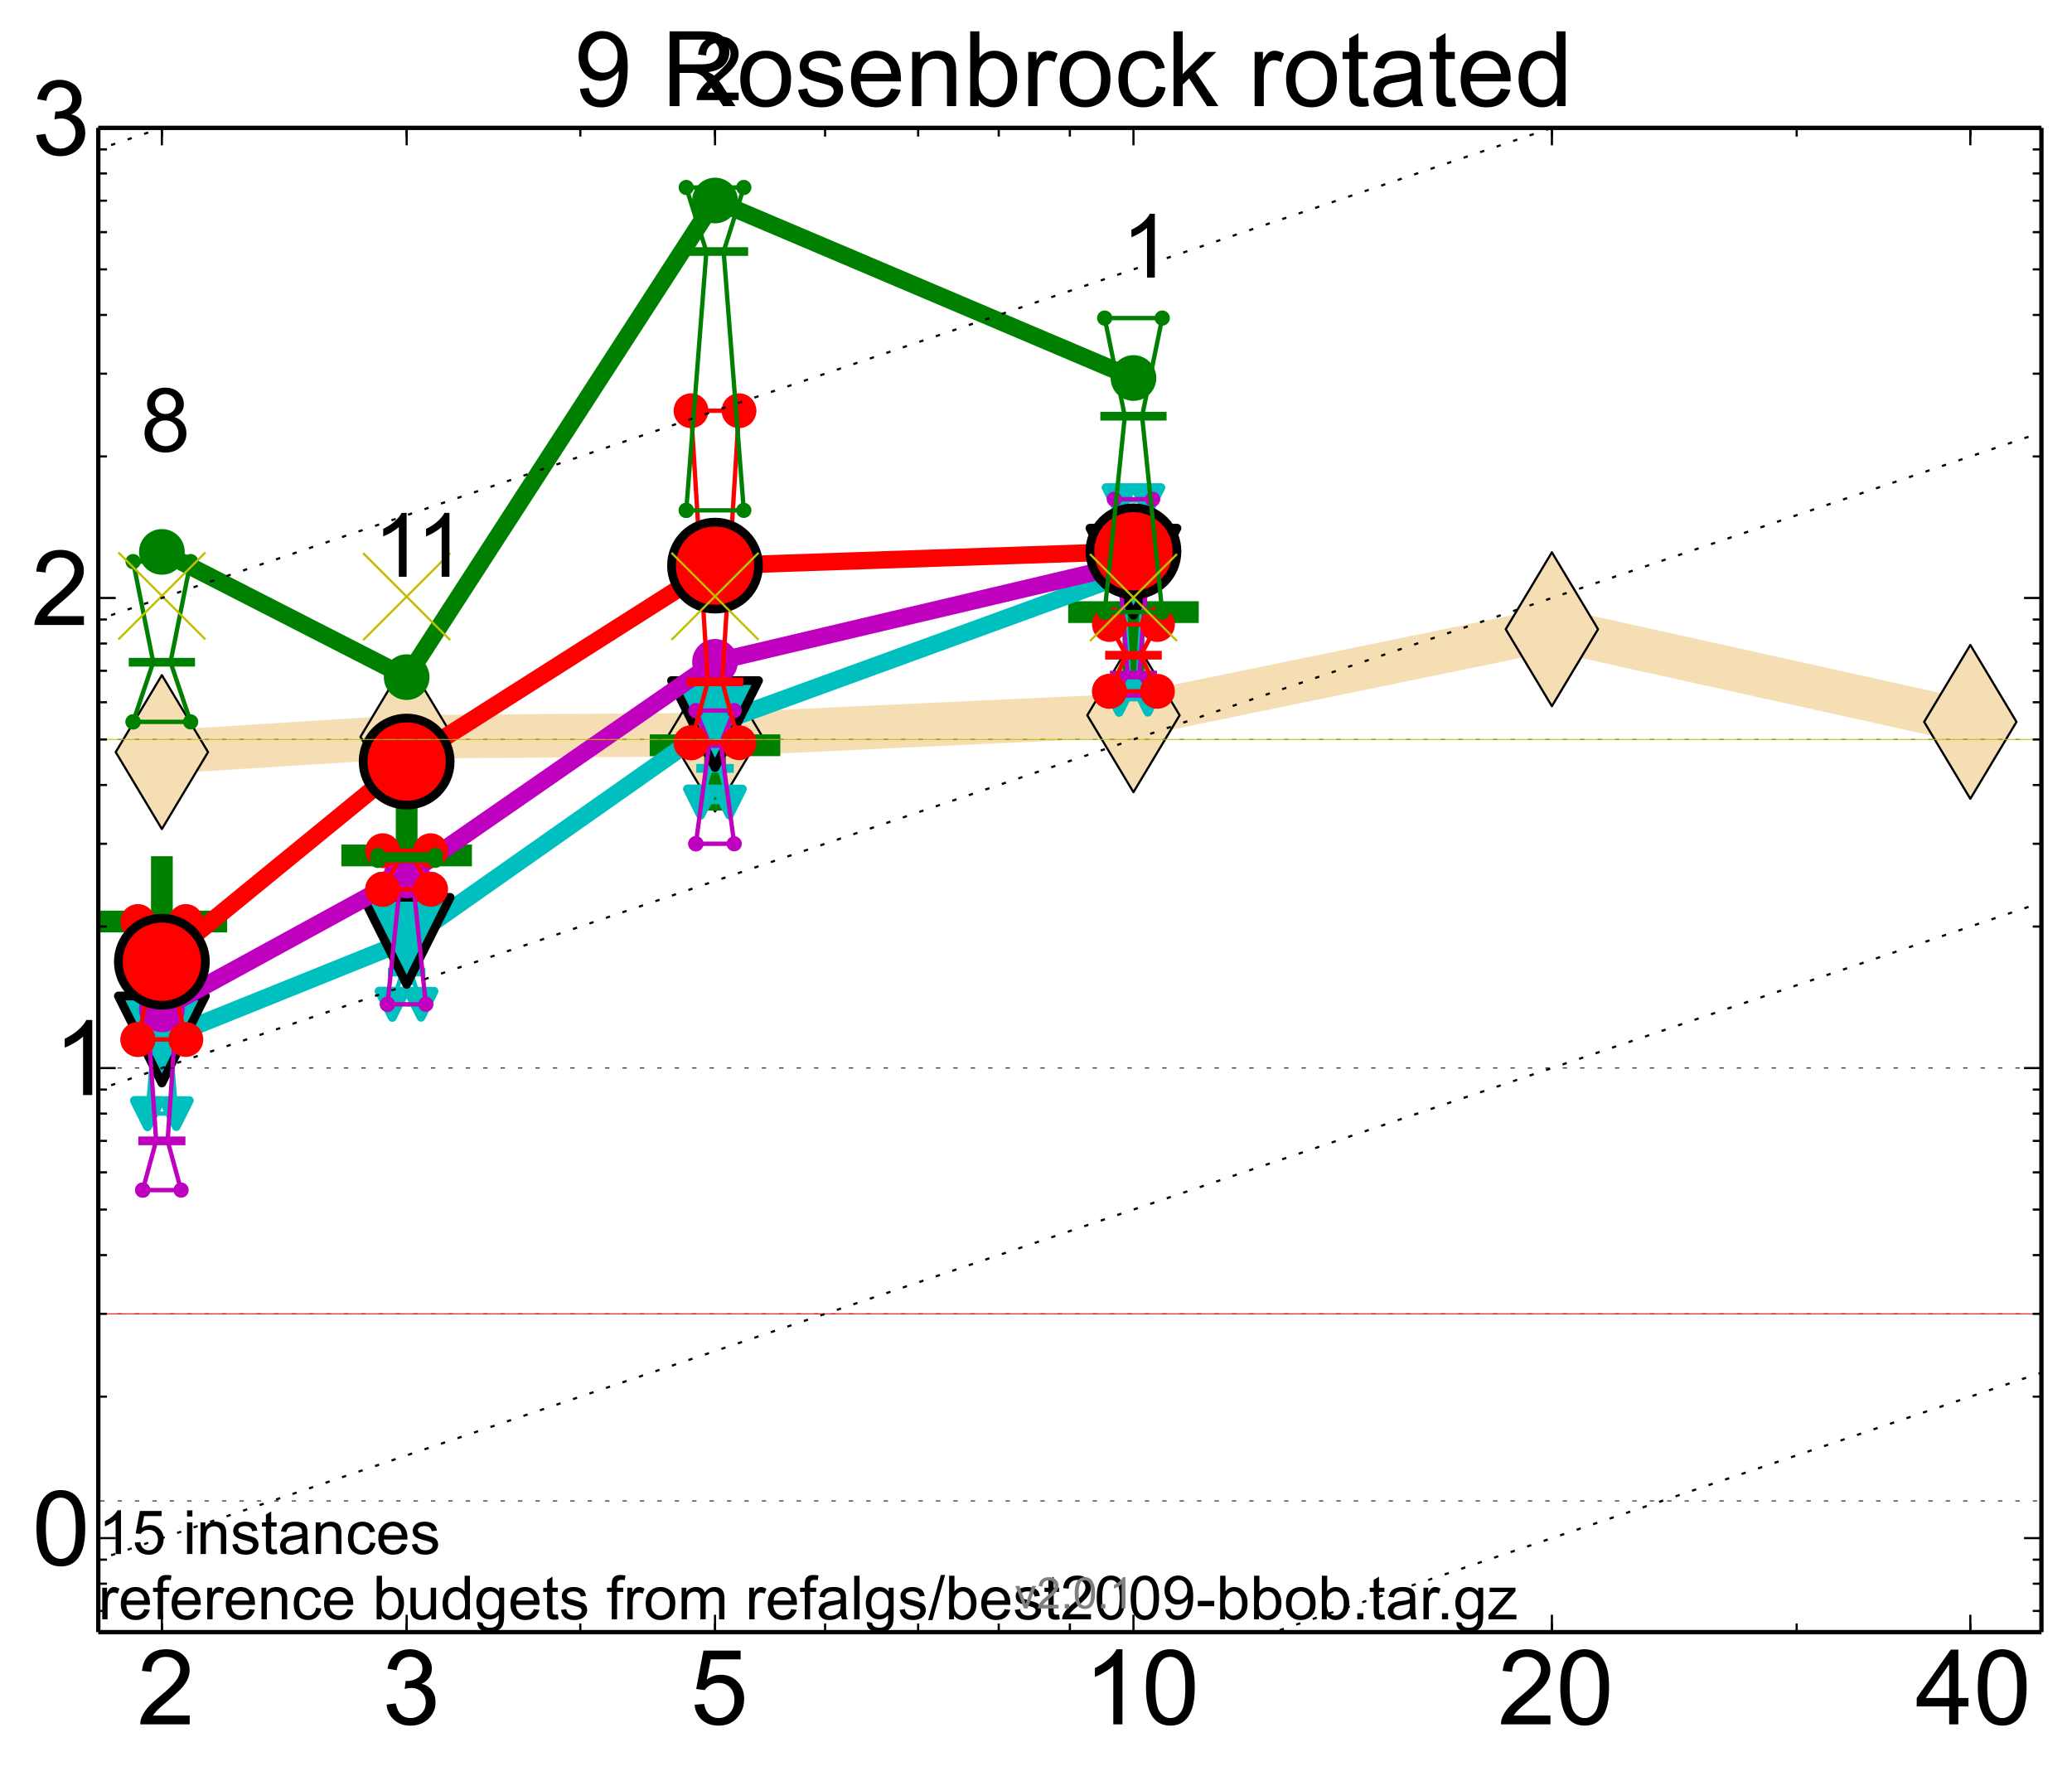 <?xml version="1.0" encoding="utf-8" standalone="no"?>
<!DOCTYPE svg PUBLIC "-//W3C//DTD SVG 1.1//EN"
  "http://www.w3.org/Graphics/SVG/1.1/DTD/svg11.dtd">
<!-- Created with matplotlib (http://matplotlib.org/) -->
<svg height="408pt" version="1.1" viewBox="0 0 476 408" width="476pt" xmlns="http://www.w3.org/2000/svg" xmlns:xlink="http://www.w3.org/1999/xlink">
 <defs>
  <style type="text/css">
*{stroke-linecap:butt;stroke-linejoin:round;}
  </style>
 </defs>
 <g id="figure_1">
  <g id="patch_1">
   <path d="
M0 408.127
L476.178 408.127
L476.178 0
L0 0
z
" style="fill:#ffffff;"/>
  </g>
  <g id="axes_1">
   <g id="patch_2">
    <path d="
M22.578 374.979
L468.977 374.979
L468.977 29.379
L22.578 29.379
z
" style="fill:#ffffff;"/>
   </g>
   <g id="line2d_1">
    <path clip-path="url(#pdb97fee388)" d="
M37.189 172.792
L93.42 169.269
L164.262 168.778
L260.389 164.324
L356.516 144.562
L452.643 165.848" style="fill:none;stroke:#f5deb3;stroke-linecap:square;stroke-width:10;"/>
    <defs>
     <path d="
M-8.32667e-16 17.678
L10.607 0
L9.4369e-16 -17.678
L-10.607 -3.55271e-15
z
" id="m1b483a9f33" style="stroke:#000000;stroke-linejoin:miter;stroke-width:0.5;"/>
    </defs>
    <g clip-path="url(#pdb97fee388)">
     <use style="fill:#f5deb3;stroke:#000000;stroke-linejoin:miter;stroke-width:0.5;" x="37.189" xlink:href="#m1b483a9f33" y="172.792"/>
     <use style="fill:#f5deb3;stroke:#000000;stroke-linejoin:miter;stroke-width:0.5;" x="93.42" xlink:href="#m1b483a9f33" y="169.269"/>
     <use style="fill:#f5deb3;stroke:#000000;stroke-linejoin:miter;stroke-width:0.5;" x="164.262" xlink:href="#m1b483a9f33" y="168.778"/>
     <use style="fill:#f5deb3;stroke:#000000;stroke-linejoin:miter;stroke-width:0.5;" x="260.389" xlink:href="#m1b483a9f33" y="164.324"/>
     <use style="fill:#f5deb3;stroke:#000000;stroke-linejoin:miter;stroke-width:0.5;" x="356.516" xlink:href="#m1b483a9f33" y="144.562"/>
     <use style="fill:#f5deb3;stroke:#000000;stroke-linejoin:miter;stroke-width:0.5;" x="452.643" xlink:href="#m1b483a9f33" y="165.848"/>
    </g>
   </g>
   <g id="line2d_2">
    <defs>
     <path d="
M-15 0
L15 0
M0 15
L0 -15" id="med33b53195" style="stroke:#008000;stroke-width:5;"/>
    </defs>
    <g clip-path="url(#pdb97fee388)">
     <use style="fill:#008000;stroke:#008000;stroke-width:5;" x="37.189" xlink:href="#med33b53195" y="211.709"/>
    </g>
   </g>
   <g id="line2d_3">
    <g clip-path="url(#pdb97fee388)">
     <use style="fill:#008000;stroke:#008000;stroke-width:5;" x="260.389" xlink:href="#med33b53195" y="140.632"/>
    </g>
   </g>
   <g id="line2d_4">
    <g clip-path="url(#pdb97fee388)">
     <use style="fill:#008000;stroke:#008000;stroke-width:5;" x="93.42" xlink:href="#med33b53195" y="196.531"/>
    </g>
   </g>
   <g id="line2d_5">
    <g clip-path="url(#pdb97fee388)">
     <use style="fill:#008000;stroke:#008000;stroke-width:5;" x="164.262" xlink:href="#med33b53195" y="171.222"/>
    </g>
   </g>
   <g id="line2d_6">
    <path clip-path="url(#pdb97fee388)" d="
M33.885 255.845
L36.198 227.951
L33.885 223.334
L40.494 223.334
L38.18 227.951
L40.494 255.845
L33.885 255.845" style="fill:none;stroke:#00bfbf;stroke-linecap:square;"/>
    <defs>
     <path d="
M0 0
L0 0
L0 0
z
" id="m9ac02d4b70" style="stroke:#00bfbf;stroke-linejoin:miter;stroke-width:2;"/>
    </defs>
    <g clip-path="url(#pdb97fee388)">
     <use style="fill:#00bfbf;stroke:#00bfbf;stroke-linejoin:miter;stroke-width:2;" x="33.885" xlink:href="#m9ac02d4b70" y="255.845"/>
     <use style="fill:#00bfbf;stroke:#00bfbf;stroke-linejoin:miter;stroke-width:2;" x="36.198" xlink:href="#m9ac02d4b70" y="227.951"/>
     <use style="fill:#00bfbf;stroke:#00bfbf;stroke-linejoin:miter;stroke-width:2;" x="33.885" xlink:href="#m9ac02d4b70" y="223.334"/>
     <use style="fill:#00bfbf;stroke:#00bfbf;stroke-linejoin:miter;stroke-width:2;" x="40.494" xlink:href="#m9ac02d4b70" y="223.334"/>
     <use style="fill:#00bfbf;stroke:#00bfbf;stroke-linejoin:miter;stroke-width:2;" x="38.18" xlink:href="#m9ac02d4b70" y="227.951"/>
     <use style="fill:#00bfbf;stroke:#00bfbf;stroke-linejoin:miter;stroke-width:2;" x="40.494" xlink:href="#m9ac02d4b70" y="255.845"/>
     <use style="fill:#00bfbf;stroke:#00bfbf;stroke-linejoin:miter;stroke-width:2;" x="33.885" xlink:href="#m9ac02d4b70" y="255.845"/>
    </g>
   </g>
   <g id="line2d_7">
    <path clip-path="url(#pdb97fee388)" d="
M33.885 255.845
L40.494 255.845
L40.494 223.334
L33.885 223.334
L33.885 255.845" style="fill:none;"/>
    <defs>
     <path d="
M-3.67394e-16 3
L3 -3
L-3 -3
z
" id="mf178d8dd23" style="stroke:#00bfbf;stroke-linejoin:miter;stroke-width:2;"/>
    </defs>
    <g clip-path="url(#pdb97fee388)">
     <use style="fill:#00bfbf;stroke:#00bfbf;stroke-linejoin:miter;stroke-width:2;" x="33.885" xlink:href="#mf178d8dd23" y="255.845"/>
     <use style="fill:#00bfbf;stroke:#00bfbf;stroke-linejoin:miter;stroke-width:2;" x="40.494" xlink:href="#mf178d8dd23" y="255.845"/>
     <use style="fill:#00bfbf;stroke:#00bfbf;stroke-linejoin:miter;stroke-width:2;" x="40.494" xlink:href="#mf178d8dd23" y="223.334"/>
     <use style="fill:#00bfbf;stroke:#00bfbf;stroke-linejoin:miter;stroke-width:2;" x="33.885" xlink:href="#mf178d8dd23" y="223.334"/>
     <use style="fill:#00bfbf;stroke:#00bfbf;stroke-linejoin:miter;stroke-width:2;" x="33.885" xlink:href="#mf178d8dd23" y="255.845"/>
    </g>
   </g>
   <g id="line2d_8">
    <path clip-path="url(#pdb97fee388)" d="
M33.885 227.951
L40.494 227.951" style="fill:none;stroke:#00bfbf;stroke-linecap:square;stroke-width:2;"/>
    <g clip-path="url(#pdb97fee388)">
     <use style="fill:#00bfbf;stroke:#00bfbf;stroke-linejoin:miter;stroke-width:2;" x="33.885" xlink:href="#m9ac02d4b70" y="227.951"/>
     <use style="fill:#00bfbf;stroke:#00bfbf;stroke-linejoin:miter;stroke-width:2;" x="40.494" xlink:href="#m9ac02d4b70" y="227.951"/>
    </g>
   </g>
   <g id="line2d_9">
    <path clip-path="url(#pdb97fee388)" d="
M90.115 230.727
L92.428 223.334
L90.115 204.316
L96.724 204.316
L94.411 223.334
L96.724 230.727
L90.115 230.727" style="fill:none;stroke:#00bfbf;stroke-linecap:square;"/>
    <g clip-path="url(#pdb97fee388)">
     <use style="fill:#00bfbf;stroke:#00bfbf;stroke-linejoin:miter;stroke-width:2;" x="90.115" xlink:href="#m9ac02d4b70" y="230.727"/>
     <use style="fill:#00bfbf;stroke:#00bfbf;stroke-linejoin:miter;stroke-width:2;" x="92.428" xlink:href="#m9ac02d4b70" y="223.334"/>
     <use style="fill:#00bfbf;stroke:#00bfbf;stroke-linejoin:miter;stroke-width:2;" x="90.115" xlink:href="#m9ac02d4b70" y="204.316"/>
     <use style="fill:#00bfbf;stroke:#00bfbf;stroke-linejoin:miter;stroke-width:2;" x="96.724" xlink:href="#m9ac02d4b70" y="204.316"/>
     <use style="fill:#00bfbf;stroke:#00bfbf;stroke-linejoin:miter;stroke-width:2;" x="94.411" xlink:href="#m9ac02d4b70" y="223.334"/>
     <use style="fill:#00bfbf;stroke:#00bfbf;stroke-linejoin:miter;stroke-width:2;" x="96.724" xlink:href="#m9ac02d4b70" y="230.727"/>
     <use style="fill:#00bfbf;stroke:#00bfbf;stroke-linejoin:miter;stroke-width:2;" x="90.115" xlink:href="#m9ac02d4b70" y="230.727"/>
    </g>
   </g>
   <g id="line2d_10">
    <path clip-path="url(#pdb97fee388)" d="
M90.115 230.727
L96.724 230.727
L96.724 204.316
L90.115 204.316
L90.115 230.727" style="fill:none;"/>
    <g clip-path="url(#pdb97fee388)">
     <use style="fill:#00bfbf;stroke:#00bfbf;stroke-linejoin:miter;stroke-width:2;" x="90.115" xlink:href="#mf178d8dd23" y="230.727"/>
     <use style="fill:#00bfbf;stroke:#00bfbf;stroke-linejoin:miter;stroke-width:2;" x="96.724" xlink:href="#mf178d8dd23" y="230.727"/>
     <use style="fill:#00bfbf;stroke:#00bfbf;stroke-linejoin:miter;stroke-width:2;" x="96.724" xlink:href="#mf178d8dd23" y="204.316"/>
     <use style="fill:#00bfbf;stroke:#00bfbf;stroke-linejoin:miter;stroke-width:2;" x="90.115" xlink:href="#mf178d8dd23" y="204.316"/>
     <use style="fill:#00bfbf;stroke:#00bfbf;stroke-linejoin:miter;stroke-width:2;" x="90.115" xlink:href="#mf178d8dd23" y="230.727"/>
    </g>
   </g>
   <g id="line2d_11">
    <path clip-path="url(#pdb97fee388)" d="
M90.115 223.334
L96.724 223.334" style="fill:none;stroke:#00bfbf;stroke-linecap:square;stroke-width:2;"/>
    <g clip-path="url(#pdb97fee388)">
     <use style="fill:#00bfbf;stroke:#00bfbf;stroke-linejoin:miter;stroke-width:2;" x="90.115" xlink:href="#m9ac02d4b70" y="223.334"/>
     <use style="fill:#00bfbf;stroke:#00bfbf;stroke-linejoin:miter;stroke-width:2;" x="96.724" xlink:href="#m9ac02d4b70" y="223.334"/>
    </g>
   </g>
   <g id="line2d_12">
    <path clip-path="url(#pdb97fee388)" d="
M160.958 184.267
L163.271 176.53
L160.958 160.104
L167.567 160.104
L165.253 176.53
L167.567 184.267
L160.958 184.267" style="fill:none;stroke:#00bfbf;stroke-linecap:square;"/>
    <g clip-path="url(#pdb97fee388)">
     <use style="fill:#00bfbf;stroke:#00bfbf;stroke-linejoin:miter;stroke-width:2;" x="160.958" xlink:href="#m9ac02d4b70" y="184.267"/>
     <use style="fill:#00bfbf;stroke:#00bfbf;stroke-linejoin:miter;stroke-width:2;" x="163.271" xlink:href="#m9ac02d4b70" y="176.53"/>
     <use style="fill:#00bfbf;stroke:#00bfbf;stroke-linejoin:miter;stroke-width:2;" x="160.958" xlink:href="#m9ac02d4b70" y="160.104"/>
     <use style="fill:#00bfbf;stroke:#00bfbf;stroke-linejoin:miter;stroke-width:2;" x="167.567" xlink:href="#m9ac02d4b70" y="160.104"/>
     <use style="fill:#00bfbf;stroke:#00bfbf;stroke-linejoin:miter;stroke-width:2;" x="165.253" xlink:href="#m9ac02d4b70" y="176.53"/>
     <use style="fill:#00bfbf;stroke:#00bfbf;stroke-linejoin:miter;stroke-width:2;" x="167.567" xlink:href="#m9ac02d4b70" y="184.267"/>
     <use style="fill:#00bfbf;stroke:#00bfbf;stroke-linejoin:miter;stroke-width:2;" x="160.958" xlink:href="#m9ac02d4b70" y="184.267"/>
    </g>
   </g>
   <g id="line2d_13">
    <path clip-path="url(#pdb97fee388)" d="
M160.958 184.267
L167.567 184.267
L167.567 160.104
L160.958 160.104
L160.958 184.267" style="fill:none;"/>
    <g clip-path="url(#pdb97fee388)">
     <use style="fill:#00bfbf;stroke:#00bfbf;stroke-linejoin:miter;stroke-width:2;" x="160.958" xlink:href="#mf178d8dd23" y="184.267"/>
     <use style="fill:#00bfbf;stroke:#00bfbf;stroke-linejoin:miter;stroke-width:2;" x="167.567" xlink:href="#mf178d8dd23" y="184.267"/>
     <use style="fill:#00bfbf;stroke:#00bfbf;stroke-linejoin:miter;stroke-width:2;" x="167.567" xlink:href="#mf178d8dd23" y="160.104"/>
     <use style="fill:#00bfbf;stroke:#00bfbf;stroke-linejoin:miter;stroke-width:2;" x="160.958" xlink:href="#mf178d8dd23" y="160.104"/>
     <use style="fill:#00bfbf;stroke:#00bfbf;stroke-linejoin:miter;stroke-width:2;" x="160.958" xlink:href="#mf178d8dd23" y="184.267"/>
    </g>
   </g>
   <g id="line2d_14">
    <path clip-path="url(#pdb97fee388)" d="
M160.958 176.53
L167.567 176.53" style="fill:none;stroke:#00bfbf;stroke-linecap:square;stroke-width:2;"/>
    <g clip-path="url(#pdb97fee388)">
     <use style="fill:#00bfbf;stroke:#00bfbf;stroke-linejoin:miter;stroke-width:2;" x="160.958" xlink:href="#m9ac02d4b70" y="176.53"/>
     <use style="fill:#00bfbf;stroke:#00bfbf;stroke-linejoin:miter;stroke-width:2;" x="167.567" xlink:href="#m9ac02d4b70" y="176.53"/>
    </g>
   </g>
   <g id="line2d_15">
    <path clip-path="url(#pdb97fee388)" d="
M257.085 160.64
L259.398 156.585
L257.085 115.012
L263.694 115.012
L261.38 156.585
L263.694 160.64
L257.085 160.64" style="fill:none;stroke:#00bfbf;stroke-linecap:square;"/>
    <g clip-path="url(#pdb97fee388)">
     <use style="fill:#00bfbf;stroke:#00bfbf;stroke-linejoin:miter;stroke-width:2;" x="257.085" xlink:href="#m9ac02d4b70" y="160.64"/>
     <use style="fill:#00bfbf;stroke:#00bfbf;stroke-linejoin:miter;stroke-width:2;" x="259.398" xlink:href="#m9ac02d4b70" y="156.585"/>
     <use style="fill:#00bfbf;stroke:#00bfbf;stroke-linejoin:miter;stroke-width:2;" x="257.085" xlink:href="#m9ac02d4b70" y="115.012"/>
     <use style="fill:#00bfbf;stroke:#00bfbf;stroke-linejoin:miter;stroke-width:2;" x="263.694" xlink:href="#m9ac02d4b70" y="115.012"/>
     <use style="fill:#00bfbf;stroke:#00bfbf;stroke-linejoin:miter;stroke-width:2;" x="261.38" xlink:href="#m9ac02d4b70" y="156.585"/>
     <use style="fill:#00bfbf;stroke:#00bfbf;stroke-linejoin:miter;stroke-width:2;" x="263.694" xlink:href="#m9ac02d4b70" y="160.64"/>
     <use style="fill:#00bfbf;stroke:#00bfbf;stroke-linejoin:miter;stroke-width:2;" x="257.085" xlink:href="#m9ac02d4b70" y="160.64"/>
    </g>
   </g>
   <g id="line2d_16">
    <path clip-path="url(#pdb97fee388)" d="
M257.085 160.64
L263.694 160.64
L263.694 115.012
L257.085 115.012
L257.085 160.64" style="fill:none;"/>
    <g clip-path="url(#pdb97fee388)">
     <use style="fill:#00bfbf;stroke:#00bfbf;stroke-linejoin:miter;stroke-width:2;" x="257.085" xlink:href="#mf178d8dd23" y="160.64"/>
     <use style="fill:#00bfbf;stroke:#00bfbf;stroke-linejoin:miter;stroke-width:2;" x="263.694" xlink:href="#mf178d8dd23" y="160.64"/>
     <use style="fill:#00bfbf;stroke:#00bfbf;stroke-linejoin:miter;stroke-width:2;" x="263.694" xlink:href="#mf178d8dd23" y="115.012"/>
     <use style="fill:#00bfbf;stroke:#00bfbf;stroke-linejoin:miter;stroke-width:2;" x="257.085" xlink:href="#mf178d8dd23" y="115.012"/>
     <use style="fill:#00bfbf;stroke:#00bfbf;stroke-linejoin:miter;stroke-width:2;" x="257.085" xlink:href="#mf178d8dd23" y="160.64"/>
    </g>
   </g>
   <g id="line2d_17">
    <path clip-path="url(#pdb97fee388)" d="
M257.085 156.585
L263.694 156.585" style="fill:none;stroke:#00bfbf;stroke-linecap:square;stroke-width:2;"/>
    <g clip-path="url(#pdb97fee388)">
     <use style="fill:#00bfbf;stroke:#00bfbf;stroke-linejoin:miter;stroke-width:2;" x="257.085" xlink:href="#m9ac02d4b70" y="156.585"/>
     <use style="fill:#00bfbf;stroke:#00bfbf;stroke-linejoin:miter;stroke-width:2;" x="263.694" xlink:href="#m9ac02d4b70" y="156.585"/>
    </g>
   </g>
   <g id="line2d_18">
    <path clip-path="url(#pdb97fee388)" d="
M37.189 238.823
L93.42 216.159" style="fill:none;stroke:#00bfbf;stroke-linecap:square;stroke-width:4;"/>
    <defs>
     <path d="
M0 0
L0 0
L0 0
z
" id="m54bff36147" style="stroke:#000000;stroke-linejoin:miter;stroke-width:2;"/>
    </defs>
    <g clip-path="url(#pdb97fee388)">
     <use style="fill:#00bfbf;stroke:#000000;stroke-linejoin:miter;stroke-width:2;" x="37.189" xlink:href="#m54bff36147" y="238.823"/>
     <use style="fill:#00bfbf;stroke:#000000;stroke-linejoin:miter;stroke-width:2;" x="93.42" xlink:href="#m54bff36147" y="216.159"/>
    </g>
   </g>
   <g id="line2d_19">
    <path clip-path="url(#pdb97fee388)" d="
M93.42 216.159
L164.262 166.36" style="fill:none;stroke:#00bfbf;stroke-linecap:square;stroke-width:4;"/>
    <g clip-path="url(#pdb97fee388)">
     <use style="fill:#00bfbf;stroke:#000000;stroke-linejoin:miter;stroke-width:2;" x="93.42" xlink:href="#m54bff36147" y="216.159"/>
     <use style="fill:#00bfbf;stroke:#000000;stroke-linejoin:miter;stroke-width:2;" x="164.262" xlink:href="#m54bff36147" y="166.36"/>
    </g>
   </g>
   <g id="line2d_20">
    <path clip-path="url(#pdb97fee388)" d="
M164.262 166.36
L260.389 131.336" style="fill:none;stroke:#00bfbf;stroke-linecap:square;stroke-width:4;"/>
    <g clip-path="url(#pdb97fee388)">
     <use style="fill:#00bfbf;stroke:#000000;stroke-linejoin:miter;stroke-width:2;" x="164.262" xlink:href="#m54bff36147" y="166.36"/>
     <use style="fill:#00bfbf;stroke:#000000;stroke-linejoin:miter;stroke-width:2;" x="260.389" xlink:href="#m54bff36147" y="131.336"/>
    </g>
   </g>
   <g id="line2d_21">
    <path clip-path="url(#pdb97fee388)" d="
M37.189 238.823
L93.42 216.159
L164.262 166.36
L260.389 131.336" style="fill:none;"/>
    <defs>
     <path d="
M-1.22465e-15 10
L10 -10
L-10 -10
z
" id="m3e14c286d9" style="stroke:#000000;stroke-linejoin:miter;stroke-width:2;"/>
    </defs>
    <g clip-path="url(#pdb97fee388)">
     <use style="fill:#00bfbf;stroke:#000000;stroke-linejoin:miter;stroke-width:2;" x="37.189" xlink:href="#m3e14c286d9" y="238.823"/>
     <use style="fill:#00bfbf;stroke:#000000;stroke-linejoin:miter;stroke-width:2;" x="93.42" xlink:href="#m3e14c286d9" y="216.159"/>
     <use style="fill:#00bfbf;stroke:#000000;stroke-linejoin:miter;stroke-width:2;" x="164.262" xlink:href="#m3e14c286d9" y="166.36"/>
     <use style="fill:#00bfbf;stroke:#000000;stroke-linejoin:miter;stroke-width:2;" x="260.389" xlink:href="#m3e14c286d9" y="131.336"/>
    </g>
   </g>
   <g id="line2d_22">
    <path clip-path="url(#pdb97fee388)" d="
M32.783 273.42
L35.867 262.108
L32.783 216.524
L41.595 216.524
L38.511 262.108
L41.595 273.42
L32.783 273.42" style="fill:none;stroke:#bf00bf;stroke-linecap:square;"/>
    <defs>
     <path d="
M0 0
C0 0 0 0 0 0
C0 0 0 0 0 0
C0 0 0 0 0 0
C0 0 0 0 0 0
C0 0 0 0 0 0
C0 0 0 0 0 0
C0 0 0 0 0 0
C0 0 0 0 0 0
z
" id="ma7358f3653" style="stroke:#bf00bf;stroke-width:0.5;"/>
    </defs>
    <g clip-path="url(#pdb97fee388)">
     <use style="fill:#bf00bf;stroke:#bf00bf;stroke-width:0.5;" x="32.783" xlink:href="#ma7358f3653" y="273.42"/>
     <use style="fill:#bf00bf;stroke:#bf00bf;stroke-width:0.5;" x="35.867" xlink:href="#ma7358f3653" y="262.108"/>
     <use style="fill:#bf00bf;stroke:#bf00bf;stroke-width:0.5;" x="32.783" xlink:href="#ma7358f3653" y="216.524"/>
     <use style="fill:#bf00bf;stroke:#bf00bf;stroke-width:0.5;" x="41.595" xlink:href="#ma7358f3653" y="216.524"/>
     <use style="fill:#bf00bf;stroke:#bf00bf;stroke-width:0.5;" x="38.511" xlink:href="#ma7358f3653" y="262.108"/>
     <use style="fill:#bf00bf;stroke:#bf00bf;stroke-width:0.5;" x="41.595" xlink:href="#ma7358f3653" y="273.42"/>
     <use style="fill:#bf00bf;stroke:#bf00bf;stroke-width:0.5;" x="32.783" xlink:href="#ma7358f3653" y="273.42"/>
    </g>
   </g>
   <g id="line2d_23">
    <path clip-path="url(#pdb97fee388)" d="
M32.783 273.42
L41.595 273.42
L41.595 216.524
L32.783 216.524
L32.783 273.42" style="fill:none;"/>
    <defs>
     <path d="
M0 1.5
C0.398 1.5 0.779 1.342 1.061 1.061
C1.342 0.779 1.5 0.398 1.5 0
C1.5 -0.398 1.342 -0.779 1.061 -1.061
C0.779 -1.342 0.398 -1.5 0 -1.5
C-0.398 -1.5 -0.779 -1.342 -1.061 -1.061
C-1.342 -0.779 -1.5 -0.398 -1.5 0
C-1.5 0.398 -1.342 0.779 -1.061 1.061
C-0.779 1.342 -0.398 1.5 0 1.5
z
" id="m56b4842580" style="stroke:#bf00bf;stroke-width:0.5;"/>
    </defs>
    <g clip-path="url(#pdb97fee388)">
     <use style="fill:#bf00bf;stroke:#bf00bf;stroke-width:0.5;" x="32.783" xlink:href="#m56b4842580" y="273.42"/>
     <use style="fill:#bf00bf;stroke:#bf00bf;stroke-width:0.5;" x="41.595" xlink:href="#m56b4842580" y="273.42"/>
     <use style="fill:#bf00bf;stroke:#bf00bf;stroke-width:0.5;" x="41.595" xlink:href="#m56b4842580" y="216.524"/>
     <use style="fill:#bf00bf;stroke:#bf00bf;stroke-width:0.5;" x="32.783" xlink:href="#m56b4842580" y="216.524"/>
     <use style="fill:#bf00bf;stroke:#bf00bf;stroke-width:0.5;" x="32.783" xlink:href="#m56b4842580" y="273.42"/>
    </g>
   </g>
   <g id="line2d_24">
    <path clip-path="url(#pdb97fee388)" d="
M32.783 262.108
L41.595 262.108" style="fill:none;stroke:#bf00bf;stroke-linecap:square;stroke-width:2;"/>
    <g clip-path="url(#pdb97fee388)">
     <use style="fill:#bf00bf;stroke:#bf00bf;stroke-width:0.5;" x="32.783" xlink:href="#ma7358f3653" y="262.108"/>
     <use style="fill:#bf00bf;stroke:#bf00bf;stroke-width:0.5;" x="41.595" xlink:href="#ma7358f3653" y="262.108"/>
    </g>
   </g>
   <g id="line2d_25">
    <path clip-path="url(#pdb97fee388)" d="
M89.014 230.727
L92.098 201.167
L89.014 196.531
L97.826 196.531
L94.742 201.167
L97.826 230.727
L89.014 230.727" style="fill:none;stroke:#bf00bf;stroke-linecap:square;"/>
    <g clip-path="url(#pdb97fee388)">
     <use style="fill:#bf00bf;stroke:#bf00bf;stroke-width:0.5;" x="89.014" xlink:href="#ma7358f3653" y="230.727"/>
     <use style="fill:#bf00bf;stroke:#bf00bf;stroke-width:0.5;" x="92.098" xlink:href="#ma7358f3653" y="201.167"/>
     <use style="fill:#bf00bf;stroke:#bf00bf;stroke-width:0.5;" x="89.014" xlink:href="#ma7358f3653" y="196.531"/>
     <use style="fill:#bf00bf;stroke:#bf00bf;stroke-width:0.5;" x="97.826" xlink:href="#ma7358f3653" y="196.531"/>
     <use style="fill:#bf00bf;stroke:#bf00bf;stroke-width:0.5;" x="94.742" xlink:href="#ma7358f3653" y="201.167"/>
     <use style="fill:#bf00bf;stroke:#bf00bf;stroke-width:0.5;" x="97.826" xlink:href="#ma7358f3653" y="230.727"/>
     <use style="fill:#bf00bf;stroke:#bf00bf;stroke-width:0.5;" x="89.014" xlink:href="#ma7358f3653" y="230.727"/>
    </g>
   </g>
   <g id="line2d_26">
    <path clip-path="url(#pdb97fee388)" d="
M89.014 230.727
L97.826 230.727
L97.826 196.531
L89.014 196.531
L89.014 230.727" style="fill:none;"/>
    <g clip-path="url(#pdb97fee388)">
     <use style="fill:#bf00bf;stroke:#bf00bf;stroke-width:0.5;" x="89.014" xlink:href="#m56b4842580" y="230.727"/>
     <use style="fill:#bf00bf;stroke:#bf00bf;stroke-width:0.5;" x="97.826" xlink:href="#m56b4842580" y="230.727"/>
     <use style="fill:#bf00bf;stroke:#bf00bf;stroke-width:0.5;" x="97.826" xlink:href="#m56b4842580" y="196.531"/>
     <use style="fill:#bf00bf;stroke:#bf00bf;stroke-width:0.5;" x="89.014" xlink:href="#m56b4842580" y="196.531"/>
     <use style="fill:#bf00bf;stroke:#bf00bf;stroke-width:0.5;" x="89.014" xlink:href="#m56b4842580" y="230.727"/>
    </g>
   </g>
   <g id="line2d_27">
    <path clip-path="url(#pdb97fee388)" d="
M89.014 201.167
L97.826 201.167" style="fill:none;stroke:#bf00bf;stroke-linecap:square;stroke-width:2;"/>
    <g clip-path="url(#pdb97fee388)">
     <use style="fill:#bf00bf;stroke:#bf00bf;stroke-width:0.5;" x="89.014" xlink:href="#ma7358f3653" y="201.167"/>
     <use style="fill:#bf00bf;stroke:#bf00bf;stroke-width:0.5;" x="97.826" xlink:href="#ma7358f3653" y="201.167"/>
    </g>
   </g>
   <g id="line2d_28">
    <path clip-path="url(#pdb97fee388)" d="
M159.856 193.85
L162.94 170.838
L159.856 163.253
L168.668 163.253
L165.584 170.838
L168.668 193.85
L159.856 193.85" style="fill:none;stroke:#bf00bf;stroke-linecap:square;"/>
    <g clip-path="url(#pdb97fee388)">
     <use style="fill:#bf00bf;stroke:#bf00bf;stroke-width:0.5;" x="159.856" xlink:href="#ma7358f3653" y="193.85"/>
     <use style="fill:#bf00bf;stroke:#bf00bf;stroke-width:0.5;" x="162.94" xlink:href="#ma7358f3653" y="170.838"/>
     <use style="fill:#bf00bf;stroke:#bf00bf;stroke-width:0.5;" x="159.856" xlink:href="#ma7358f3653" y="163.253"/>
     <use style="fill:#bf00bf;stroke:#bf00bf;stroke-width:0.5;" x="168.668" xlink:href="#ma7358f3653" y="163.253"/>
     <use style="fill:#bf00bf;stroke:#bf00bf;stroke-width:0.5;" x="165.584" xlink:href="#ma7358f3653" y="170.838"/>
     <use style="fill:#bf00bf;stroke:#bf00bf;stroke-width:0.5;" x="168.668" xlink:href="#ma7358f3653" y="193.85"/>
     <use style="fill:#bf00bf;stroke:#bf00bf;stroke-width:0.5;" x="159.856" xlink:href="#ma7358f3653" y="193.85"/>
    </g>
   </g>
   <g id="line2d_29">
    <path clip-path="url(#pdb97fee388)" d="
M159.856 193.85
L168.668 193.85
L168.668 163.253
L159.856 163.253
L159.856 193.85" style="fill:none;"/>
    <g clip-path="url(#pdb97fee388)">
     <use style="fill:#bf00bf;stroke:#bf00bf;stroke-width:0.5;" x="159.856" xlink:href="#m56b4842580" y="193.85"/>
     <use style="fill:#bf00bf;stroke:#bf00bf;stroke-width:0.5;" x="168.668" xlink:href="#m56b4842580" y="193.85"/>
     <use style="fill:#bf00bf;stroke:#bf00bf;stroke-width:0.5;" x="168.668" xlink:href="#m56b4842580" y="163.253"/>
     <use style="fill:#bf00bf;stroke:#bf00bf;stroke-width:0.5;" x="159.856" xlink:href="#m56b4842580" y="163.253"/>
     <use style="fill:#bf00bf;stroke:#bf00bf;stroke-width:0.5;" x="159.856" xlink:href="#m56b4842580" y="193.85"/>
    </g>
   </g>
   <g id="line2d_30">
    <path clip-path="url(#pdb97fee388)" d="
M159.856 170.838
L168.668 170.838" style="fill:none;stroke:#bf00bf;stroke-linecap:square;stroke-width:2;"/>
    <g clip-path="url(#pdb97fee388)">
     <use style="fill:#bf00bf;stroke:#bf00bf;stroke-width:0.5;" x="159.856" xlink:href="#ma7358f3653" y="170.838"/>
     <use style="fill:#bf00bf;stroke:#bf00bf;stroke-width:0.5;" x="168.668" xlink:href="#ma7358f3653" y="170.838"/>
    </g>
   </g>
   <g id="line2d_31">
    <path clip-path="url(#pdb97fee388)" d="
M255.983 159.8
L259.067 155.09
L255.983 114.693
L264.795 114.693
L261.711 155.09
L264.795 159.8
L255.983 159.8" style="fill:none;stroke:#bf00bf;stroke-linecap:square;"/>
    <g clip-path="url(#pdb97fee388)">
     <use style="fill:#bf00bf;stroke:#bf00bf;stroke-width:0.5;" x="255.983" xlink:href="#ma7358f3653" y="159.8"/>
     <use style="fill:#bf00bf;stroke:#bf00bf;stroke-width:0.5;" x="259.067" xlink:href="#ma7358f3653" y="155.09"/>
     <use style="fill:#bf00bf;stroke:#bf00bf;stroke-width:0.5;" x="255.983" xlink:href="#ma7358f3653" y="114.693"/>
     <use style="fill:#bf00bf;stroke:#bf00bf;stroke-width:0.5;" x="264.795" xlink:href="#ma7358f3653" y="114.693"/>
     <use style="fill:#bf00bf;stroke:#bf00bf;stroke-width:0.5;" x="261.711" xlink:href="#ma7358f3653" y="155.09"/>
     <use style="fill:#bf00bf;stroke:#bf00bf;stroke-width:0.5;" x="264.795" xlink:href="#ma7358f3653" y="159.8"/>
     <use style="fill:#bf00bf;stroke:#bf00bf;stroke-width:0.5;" x="255.983" xlink:href="#ma7358f3653" y="159.8"/>
    </g>
   </g>
   <g id="line2d_32">
    <path clip-path="url(#pdb97fee388)" d="
M255.983 159.8
L264.795 159.8
L264.795 114.693
L255.983 114.693
L255.983 159.8" style="fill:none;"/>
    <g clip-path="url(#pdb97fee388)">
     <use style="fill:#bf00bf;stroke:#bf00bf;stroke-width:0.5;" x="255.983" xlink:href="#m56b4842580" y="159.8"/>
     <use style="fill:#bf00bf;stroke:#bf00bf;stroke-width:0.5;" x="264.795" xlink:href="#m56b4842580" y="159.8"/>
     <use style="fill:#bf00bf;stroke:#bf00bf;stroke-width:0.5;" x="264.795" xlink:href="#m56b4842580" y="114.693"/>
     <use style="fill:#bf00bf;stroke:#bf00bf;stroke-width:0.5;" x="255.983" xlink:href="#m56b4842580" y="114.693"/>
     <use style="fill:#bf00bf;stroke:#bf00bf;stroke-width:0.5;" x="255.983" xlink:href="#m56b4842580" y="159.8"/>
    </g>
   </g>
   <g id="line2d_33">
    <path clip-path="url(#pdb97fee388)" d="
M255.983 155.09
L264.795 155.09" style="fill:none;stroke:#bf00bf;stroke-linecap:square;stroke-width:2;"/>
    <g clip-path="url(#pdb97fee388)">
     <use style="fill:#bf00bf;stroke:#bf00bf;stroke-width:0.5;" x="255.983" xlink:href="#ma7358f3653" y="155.09"/>
     <use style="fill:#bf00bf;stroke:#bf00bf;stroke-width:0.5;" x="264.795" xlink:href="#ma7358f3653" y="155.09"/>
    </g>
   </g>
   <g id="line2d_34">
    <path clip-path="url(#pdb97fee388)" d="
M37.189 231.885
L93.42 201.126" style="fill:none;stroke:#bf00bf;stroke-linecap:square;stroke-width:4;"/>
    <g clip-path="url(#pdb97fee388)">
     <use style="fill:#bf00bf;stroke:#bf00bf;stroke-width:0.5;" x="37.189" xlink:href="#ma7358f3653" y="231.885"/>
     <use style="fill:#bf00bf;stroke:#bf00bf;stroke-width:0.5;" x="93.42" xlink:href="#ma7358f3653" y="201.126"/>
    </g>
   </g>
   <g id="line2d_35">
    <path clip-path="url(#pdb97fee388)" d="
M93.42 201.126
L164.262 152.054" style="fill:none;stroke:#bf00bf;stroke-linecap:square;stroke-width:4;"/>
    <g clip-path="url(#pdb97fee388)">
     <use style="fill:#bf00bf;stroke:#bf00bf;stroke-width:0.5;" x="93.42" xlink:href="#ma7358f3653" y="201.126"/>
     <use style="fill:#bf00bf;stroke:#bf00bf;stroke-width:0.5;" x="164.262" xlink:href="#ma7358f3653" y="152.054"/>
    </g>
   </g>
   <g id="line2d_36">
    <path clip-path="url(#pdb97fee388)" d="
M164.262 152.054
L260.389 129.358" style="fill:none;stroke:#bf00bf;stroke-linecap:square;stroke-width:4;"/>
    <g clip-path="url(#pdb97fee388)">
     <use style="fill:#bf00bf;stroke:#bf00bf;stroke-width:0.5;" x="164.262" xlink:href="#ma7358f3653" y="152.054"/>
     <use style="fill:#bf00bf;stroke:#bf00bf;stroke-width:0.5;" x="260.389" xlink:href="#ma7358f3653" y="129.358"/>
    </g>
   </g>
   <g id="line2d_37">
    <path clip-path="url(#pdb97fee388)" d="
M37.189 231.885
L93.42 201.126
L164.262 152.054
L260.389 129.358" style="fill:none;"/>
    <defs>
     <path d="
M0 5
C1.326 5 2.598 4.473 3.536 3.536
C4.473 2.598 5 1.326 5 0
C5 -1.326 4.473 -2.598 3.536 -3.536
C2.598 -4.473 1.326 -5 0 -5
C-1.326 -5 -2.598 -4.473 -3.536 -3.536
C-4.473 -2.598 -5 -1.326 -5 0
C-5 1.326 -4.473 2.598 -3.536 3.536
C-2.598 4.473 -1.326 5 0 5
z
" id="m536e98b0b7" style="stroke:#bf00bf;stroke-width:0.5;"/>
    </defs>
    <g clip-path="url(#pdb97fee388)">
     <use style="fill:#bf00bf;stroke:#bf00bf;stroke-width:0.5;" x="37.189" xlink:href="#m536e98b0b7" y="231.885"/>
     <use style="fill:#bf00bf;stroke:#bf00bf;stroke-width:0.5;" x="93.42" xlink:href="#m536e98b0b7" y="201.126"/>
     <use style="fill:#bf00bf;stroke:#bf00bf;stroke-width:0.5;" x="164.262" xlink:href="#m536e98b0b7" y="152.054"/>
     <use style="fill:#bf00bf;stroke:#bf00bf;stroke-width:0.5;" x="260.389" xlink:href="#m536e98b0b7" y="129.358"/>
    </g>
   </g>
   <g id="line2d_38">
    <path clip-path="url(#pdb97fee388)" d="
M31.682 238.823
L35.537 221.185
L31.682 211.709
L42.697 211.709
L38.841 221.185
L42.697 238.823
L31.682 238.823" style="fill:none;stroke:#ff0000;stroke-linecap:square;"/>
    <defs>
     <path d="
M0 0
C0 0 0 0 0 0
C0 0 0 0 0 0
C0 0 0 0 0 0
C0 0 0 0 0 0
C0 0 0 0 0 0
C0 0 0 0 0 0
C0 0 0 0 0 0
C0 0 0 0 0 0
z
" id="mf83d596818" style="stroke:#ff0000;stroke-width:2;"/>
    </defs>
    <g clip-path="url(#pdb97fee388)">
     <use style="fill:#ff0000;stroke:#ff0000;stroke-width:2;" x="31.682" xlink:href="#mf83d596818" y="238.823"/>
     <use style="fill:#ff0000;stroke:#ff0000;stroke-width:2;" x="35.537" xlink:href="#mf83d596818" y="221.185"/>
     <use style="fill:#ff0000;stroke:#ff0000;stroke-width:2;" x="31.682" xlink:href="#mf83d596818" y="211.709"/>
     <use style="fill:#ff0000;stroke:#ff0000;stroke-width:2;" x="42.697" xlink:href="#mf83d596818" y="211.709"/>
     <use style="fill:#ff0000;stroke:#ff0000;stroke-width:2;" x="38.841" xlink:href="#mf83d596818" y="221.185"/>
     <use style="fill:#ff0000;stroke:#ff0000;stroke-width:2;" x="42.697" xlink:href="#mf83d596818" y="238.823"/>
     <use style="fill:#ff0000;stroke:#ff0000;stroke-width:2;" x="31.682" xlink:href="#mf83d596818" y="238.823"/>
    </g>
   </g>
   <g id="line2d_39">
    <path clip-path="url(#pdb97fee388)" d="
M31.682 238.823
L42.697 238.823
L42.697 211.709
L31.682 211.709
L31.682 238.823" style="fill:none;"/>
    <defs>
     <path d="
M0 3
C0.796 3 1.559 2.684 2.121 2.121
C2.684 1.559 3 0.796 3 0
C3 -0.796 2.684 -1.559 2.121 -2.121
C1.559 -2.684 0.796 -3 0 -3
C-0.796 -3 -1.559 -2.684 -2.121 -2.121
C-2.684 -1.559 -3 -0.796 -3 0
C-3 0.796 -2.684 1.559 -2.121 2.121
C-1.559 2.684 -0.796 3 0 3
z
" id="m6d6f70f495" style="stroke:#ff0000;stroke-width:2;"/>
    </defs>
    <g clip-path="url(#pdb97fee388)">
     <use style="fill:#ff0000;stroke:#ff0000;stroke-width:2;" x="31.682" xlink:href="#m6d6f70f495" y="238.823"/>
     <use style="fill:#ff0000;stroke:#ff0000;stroke-width:2;" x="42.697" xlink:href="#m6d6f70f495" y="238.823"/>
     <use style="fill:#ff0000;stroke:#ff0000;stroke-width:2;" x="42.697" xlink:href="#m6d6f70f495" y="211.709"/>
     <use style="fill:#ff0000;stroke:#ff0000;stroke-width:2;" x="31.682" xlink:href="#m6d6f70f495" y="211.709"/>
     <use style="fill:#ff0000;stroke:#ff0000;stroke-width:2;" x="31.682" xlink:href="#m6d6f70f495" y="238.823"/>
    </g>
   </g>
   <g id="line2d_40">
    <path clip-path="url(#pdb97fee388)" d="
M31.682 221.185
L42.697 221.185" style="fill:none;stroke:#ff0000;stroke-linecap:square;stroke-width:2;"/>
    <g clip-path="url(#pdb97fee388)">
     <use style="fill:#ff0000;stroke:#ff0000;stroke-width:2;" x="31.682" xlink:href="#mf83d596818" y="221.185"/>
     <use style="fill:#ff0000;stroke:#ff0000;stroke-width:2;" x="42.697" xlink:href="#mf83d596818" y="221.185"/>
    </g>
   </g>
   <g id="line2d_41">
    <path clip-path="url(#pdb97fee388)" d="
M87.912 204.316
L91.768 197.366
L87.912 195.44
L98.927 195.44
L95.072 197.366
L98.927 204.316
L87.912 204.316" style="fill:none;stroke:#ff0000;stroke-linecap:square;"/>
    <g clip-path="url(#pdb97fee388)">
     <use style="fill:#ff0000;stroke:#ff0000;stroke-width:2;" x="87.912" xlink:href="#mf83d596818" y="204.316"/>
     <use style="fill:#ff0000;stroke:#ff0000;stroke-width:2;" x="91.768" xlink:href="#mf83d596818" y="197.366"/>
     <use style="fill:#ff0000;stroke:#ff0000;stroke-width:2;" x="87.912" xlink:href="#mf83d596818" y="195.44"/>
     <use style="fill:#ff0000;stroke:#ff0000;stroke-width:2;" x="98.927" xlink:href="#mf83d596818" y="195.44"/>
     <use style="fill:#ff0000;stroke:#ff0000;stroke-width:2;" x="95.072" xlink:href="#mf83d596818" y="197.366"/>
     <use style="fill:#ff0000;stroke:#ff0000;stroke-width:2;" x="98.927" xlink:href="#mf83d596818" y="204.316"/>
     <use style="fill:#ff0000;stroke:#ff0000;stroke-width:2;" x="87.912" xlink:href="#mf83d596818" y="204.316"/>
    </g>
   </g>
   <g id="line2d_42">
    <path clip-path="url(#pdb97fee388)" d="
M87.912 204.316
L98.927 204.316
L98.927 195.44
L87.912 195.44
L87.912 204.316" style="fill:none;"/>
    <g clip-path="url(#pdb97fee388)">
     <use style="fill:#ff0000;stroke:#ff0000;stroke-width:2;" x="87.912" xlink:href="#m6d6f70f495" y="204.316"/>
     <use style="fill:#ff0000;stroke:#ff0000;stroke-width:2;" x="98.927" xlink:href="#m6d6f70f495" y="204.316"/>
     <use style="fill:#ff0000;stroke:#ff0000;stroke-width:2;" x="98.927" xlink:href="#m6d6f70f495" y="195.44"/>
     <use style="fill:#ff0000;stroke:#ff0000;stroke-width:2;" x="87.912" xlink:href="#m6d6f70f495" y="195.44"/>
     <use style="fill:#ff0000;stroke:#ff0000;stroke-width:2;" x="87.912" xlink:href="#m6d6f70f495" y="204.316"/>
    </g>
   </g>
   <g id="line2d_43">
    <path clip-path="url(#pdb97fee388)" d="
M87.912 197.366
L98.927 197.366" style="fill:none;stroke:#ff0000;stroke-linecap:square;stroke-width:2;"/>
    <g clip-path="url(#pdb97fee388)">
     <use style="fill:#ff0000;stroke:#ff0000;stroke-width:2;" x="87.912" xlink:href="#mf83d596818" y="197.366"/>
     <use style="fill:#ff0000;stroke:#ff0000;stroke-width:2;" x="98.927" xlink:href="#mf83d596818" y="197.366"/>
    </g>
   </g>
   <g id="line2d_44">
    <path clip-path="url(#pdb97fee388)" d="
M158.755 170.647
L162.61 156.655
L158.755 94.364
L169.77 94.364
L165.914 156.655
L169.77 170.647
L158.755 170.647" style="fill:none;stroke:#ff0000;stroke-linecap:square;"/>
    <g clip-path="url(#pdb97fee388)">
     <use style="fill:#ff0000;stroke:#ff0000;stroke-width:2;" x="158.755" xlink:href="#mf83d596818" y="170.647"/>
     <use style="fill:#ff0000;stroke:#ff0000;stroke-width:2;" x="162.61" xlink:href="#mf83d596818" y="156.655"/>
     <use style="fill:#ff0000;stroke:#ff0000;stroke-width:2;" x="158.755" xlink:href="#mf83d596818" y="94.364"/>
     <use style="fill:#ff0000;stroke:#ff0000;stroke-width:2;" x="169.77" xlink:href="#mf83d596818" y="94.364"/>
     <use style="fill:#ff0000;stroke:#ff0000;stroke-width:2;" x="165.914" xlink:href="#mf83d596818" y="156.655"/>
     <use style="fill:#ff0000;stroke:#ff0000;stroke-width:2;" x="169.77" xlink:href="#mf83d596818" y="170.647"/>
     <use style="fill:#ff0000;stroke:#ff0000;stroke-width:2;" x="158.755" xlink:href="#mf83d596818" y="170.647"/>
    </g>
   </g>
   <g id="line2d_45">
    <path clip-path="url(#pdb97fee388)" d="
M158.755 170.647
L169.77 170.647
L169.77 94.364
L158.755 94.364
L158.755 170.647" style="fill:none;"/>
    <g clip-path="url(#pdb97fee388)">
     <use style="fill:#ff0000;stroke:#ff0000;stroke-width:2;" x="158.755" xlink:href="#m6d6f70f495" y="170.647"/>
     <use style="fill:#ff0000;stroke:#ff0000;stroke-width:2;" x="169.77" xlink:href="#m6d6f70f495" y="170.647"/>
     <use style="fill:#ff0000;stroke:#ff0000;stroke-width:2;" x="169.77" xlink:href="#m6d6f70f495" y="94.364"/>
     <use style="fill:#ff0000;stroke:#ff0000;stroke-width:2;" x="158.755" xlink:href="#m6d6f70f495" y="94.364"/>
     <use style="fill:#ff0000;stroke:#ff0000;stroke-width:2;" x="158.755" xlink:href="#m6d6f70f495" y="170.647"/>
    </g>
   </g>
   <g id="line2d_46">
    <path clip-path="url(#pdb97fee388)" d="
M158.755 156.655
L169.77 156.655" style="fill:none;stroke:#ff0000;stroke-linecap:square;stroke-width:2;"/>
    <g clip-path="url(#pdb97fee388)">
     <use style="fill:#ff0000;stroke:#ff0000;stroke-width:2;" x="158.755" xlink:href="#mf83d596818" y="156.655"/>
     <use style="fill:#ff0000;stroke:#ff0000;stroke-width:2;" x="169.77" xlink:href="#mf83d596818" y="156.655"/>
    </g>
   </g>
   <g id="line2d_47">
    <path clip-path="url(#pdb97fee388)" d="
M254.882 158.827
L258.737 150.529
L254.882 143.481
L265.897 143.481
L262.041 150.529
L265.897 158.827
L254.882 158.827" style="fill:none;stroke:#ff0000;stroke-linecap:square;"/>
    <g clip-path="url(#pdb97fee388)">
     <use style="fill:#ff0000;stroke:#ff0000;stroke-width:2;" x="254.882" xlink:href="#mf83d596818" y="158.827"/>
     <use style="fill:#ff0000;stroke:#ff0000;stroke-width:2;" x="258.737" xlink:href="#mf83d596818" y="150.529"/>
     <use style="fill:#ff0000;stroke:#ff0000;stroke-width:2;" x="254.882" xlink:href="#mf83d596818" y="143.481"/>
     <use style="fill:#ff0000;stroke:#ff0000;stroke-width:2;" x="265.897" xlink:href="#mf83d596818" y="143.481"/>
     <use style="fill:#ff0000;stroke:#ff0000;stroke-width:2;" x="262.041" xlink:href="#mf83d596818" y="150.529"/>
     <use style="fill:#ff0000;stroke:#ff0000;stroke-width:2;" x="265.897" xlink:href="#mf83d596818" y="158.827"/>
     <use style="fill:#ff0000;stroke:#ff0000;stroke-width:2;" x="254.882" xlink:href="#mf83d596818" y="158.827"/>
    </g>
   </g>
   <g id="line2d_48">
    <path clip-path="url(#pdb97fee388)" d="
M254.882 158.827
L265.897 158.827
L265.897 143.481
L254.882 143.481
L254.882 158.827" style="fill:none;"/>
    <g clip-path="url(#pdb97fee388)">
     <use style="fill:#ff0000;stroke:#ff0000;stroke-width:2;" x="254.882" xlink:href="#m6d6f70f495" y="158.827"/>
     <use style="fill:#ff0000;stroke:#ff0000;stroke-width:2;" x="265.897" xlink:href="#m6d6f70f495" y="158.827"/>
     <use style="fill:#ff0000;stroke:#ff0000;stroke-width:2;" x="265.897" xlink:href="#m6d6f70f495" y="143.481"/>
     <use style="fill:#ff0000;stroke:#ff0000;stroke-width:2;" x="254.882" xlink:href="#m6d6f70f495" y="143.481"/>
     <use style="fill:#ff0000;stroke:#ff0000;stroke-width:2;" x="254.882" xlink:href="#m6d6f70f495" y="158.827"/>
    </g>
   </g>
   <g id="line2d_49">
    <path clip-path="url(#pdb97fee388)" d="
M254.882 150.529
L265.897 150.529" style="fill:none;stroke:#ff0000;stroke-linecap:square;stroke-width:2;"/>
    <g clip-path="url(#pdb97fee388)">
     <use style="fill:#ff0000;stroke:#ff0000;stroke-width:2;" x="254.882" xlink:href="#mf83d596818" y="150.529"/>
     <use style="fill:#ff0000;stroke:#ff0000;stroke-width:2;" x="265.897" xlink:href="#mf83d596818" y="150.529"/>
    </g>
   </g>
   <g id="line2d_50">
    <path clip-path="url(#pdb97fee388)" d="
M37.189 220.952
L93.42 174.966" style="fill:none;stroke:#ff0000;stroke-linecap:square;stroke-width:4;"/>
    <defs>
     <path d="
M0 0
C0 0 0 0 0 0
C0 0 0 0 0 0
C0 0 0 0 0 0
C0 0 0 0 0 0
C0 0 0 0 0 0
C0 0 0 0 0 0
C0 0 0 0 0 0
C0 0 0 0 0 0
z
" id="m4b89fe922e" style="stroke:#000000;stroke-width:2;"/>
    </defs>
    <g clip-path="url(#pdb97fee388)">
     <use style="fill:#ff0000;stroke:#000000;stroke-width:2;" x="37.189" xlink:href="#m4b89fe922e" y="220.952"/>
     <use style="fill:#ff0000;stroke:#000000;stroke-width:2;" x="93.42" xlink:href="#m4b89fe922e" y="174.966"/>
    </g>
   </g>
   <g id="line2d_51">
    <path clip-path="url(#pdb97fee388)" d="
M93.42 174.966
L164.262 129.952" style="fill:none;stroke:#ff0000;stroke-linecap:square;stroke-width:4;"/>
    <g clip-path="url(#pdb97fee388)">
     <use style="fill:#ff0000;stroke:#000000;stroke-width:2;" x="93.42" xlink:href="#m4b89fe922e" y="174.966"/>
     <use style="fill:#ff0000;stroke:#000000;stroke-width:2;" x="164.262" xlink:href="#m4b89fe922e" y="129.952"/>
    </g>
   </g>
   <g id="line2d_52">
    <path clip-path="url(#pdb97fee388)" d="
M164.262 129.952
L260.389 126.669" style="fill:none;stroke:#ff0000;stroke-linecap:square;stroke-width:4;"/>
    <g clip-path="url(#pdb97fee388)">
     <use style="fill:#ff0000;stroke:#000000;stroke-width:2;" x="164.262" xlink:href="#m4b89fe922e" y="129.952"/>
     <use style="fill:#ff0000;stroke:#000000;stroke-width:2;" x="260.389" xlink:href="#m4b89fe922e" y="126.669"/>
    </g>
   </g>
   <g id="line2d_53">
    <path clip-path="url(#pdb97fee388)" d="
M37.189 220.952
L93.42 174.966
L164.262 129.952
L260.389 126.669" style="fill:none;"/>
    <defs>
     <path d="
M0 10
C2.652 10 5.196 8.946 7.071 7.071
C8.946 5.196 10 2.652 10 0
C10 -2.652 8.946 -5.196 7.071 -7.071
C5.196 -8.946 2.652 -10 0 -10
C-2.652 -10 -5.196 -8.946 -7.071 -7.071
C-8.946 -5.196 -10 -2.652 -10 0
C-10 2.652 -8.946 5.196 -7.071 7.071
C-5.196 8.946 -2.652 10 0 10
z
" id="m1474c30724" style="stroke:#000000;stroke-width:2;"/>
    </defs>
    <g clip-path="url(#pdb97fee388)">
     <use style="fill:#ff0000;stroke:#000000;stroke-width:2;" x="37.189" xlink:href="#m1474c30724" y="220.952"/>
     <use style="fill:#ff0000;stroke:#000000;stroke-width:2;" x="93.42" xlink:href="#m1474c30724" y="174.966"/>
     <use style="fill:#ff0000;stroke:#000000;stroke-width:2;" x="164.262" xlink:href="#m1474c30724" y="129.952"/>
     <use style="fill:#ff0000;stroke:#000000;stroke-width:2;" x="260.389" xlink:href="#m1474c30724" y="126.669"/>
    </g>
   </g>
   <g id="line2d_54">
    <path clip-path="url(#pdb97fee388)" d="
M30.58 165.848
L35.206 152.14
L30.58 129.023
L43.798 129.023
L39.172 152.14
L43.798 165.848
L30.58 165.848" style="fill:none;stroke:#008000;stroke-linecap:square;"/>
    <defs>
     <path d="
M0 0
C0 0 0 0 0 0
C0 0 0 0 0 0
C0 0 0 0 0 0
C0 0 0 0 0 0
C0 0 0 0 0 0
C0 0 0 0 0 0
C0 0 0 0 0 0
C0 0 0 0 0 0
z
" id="mf3da2ae3b2" style="stroke:#008000;stroke-width:0.5;"/>
    </defs>
    <g clip-path="url(#pdb97fee388)">
     <use style="fill:#008000;stroke:#008000;stroke-width:0.5;" x="30.58" xlink:href="#mf3da2ae3b2" y="165.848"/>
     <use style="fill:#008000;stroke:#008000;stroke-width:0.5;" x="35.206" xlink:href="#mf3da2ae3b2" y="152.14"/>
     <use style="fill:#008000;stroke:#008000;stroke-width:0.5;" x="30.58" xlink:href="#mf3da2ae3b2" y="129.023"/>
     <use style="fill:#008000;stroke:#008000;stroke-width:0.5;" x="43.798" xlink:href="#mf3da2ae3b2" y="129.023"/>
     <use style="fill:#008000;stroke:#008000;stroke-width:0.5;" x="39.172" xlink:href="#mf3da2ae3b2" y="152.14"/>
     <use style="fill:#008000;stroke:#008000;stroke-width:0.5;" x="43.798" xlink:href="#mf3da2ae3b2" y="165.848"/>
     <use style="fill:#008000;stroke:#008000;stroke-width:0.5;" x="30.58" xlink:href="#mf3da2ae3b2" y="165.848"/>
    </g>
   </g>
   <g id="line2d_55">
    <path clip-path="url(#pdb97fee388)" d="
M30.58 165.848
L43.798 165.848
L43.798 129.023
L30.58 129.023
L30.58 165.848" style="fill:none;"/>
    <defs>
     <path d="
M0 1.5
C0.398 1.5 0.779 1.342 1.061 1.061
C1.342 0.779 1.5 0.398 1.5 0
C1.5 -0.398 1.342 -0.779 1.061 -1.061
C0.779 -1.342 0.398 -1.5 0 -1.5
C-0.398 -1.5 -0.779 -1.342 -1.061 -1.061
C-1.342 -0.779 -1.5 -0.398 -1.5 0
C-1.5 0.398 -1.342 0.779 -1.061 1.061
C-0.779 1.342 -0.398 1.5 0 1.5
z
" id="mb0b177905e" style="stroke:#008000;stroke-width:0.5;"/>
    </defs>
    <g clip-path="url(#pdb97fee388)">
     <use style="fill:#008000;stroke:#008000;stroke-width:0.5;" x="30.58" xlink:href="#mb0b177905e" y="165.848"/>
     <use style="fill:#008000;stroke:#008000;stroke-width:0.5;" x="43.798" xlink:href="#mb0b177905e" y="165.848"/>
     <use style="fill:#008000;stroke:#008000;stroke-width:0.5;" x="43.798" xlink:href="#mb0b177905e" y="129.023"/>
     <use style="fill:#008000;stroke:#008000;stroke-width:0.5;" x="30.58" xlink:href="#mb0b177905e" y="129.023"/>
     <use style="fill:#008000;stroke:#008000;stroke-width:0.5;" x="30.58" xlink:href="#mb0b177905e" y="165.848"/>
    </g>
   </g>
   <g id="line2d_56">
    <path clip-path="url(#pdb97fee388)" d="
M30.58 152.14
L43.798 152.14" style="fill:none;stroke:#008000;stroke-linecap:square;stroke-width:2;"/>
    <g clip-path="url(#pdb97fee388)">
     <use style="fill:#008000;stroke:#008000;stroke-width:0.5;" x="30.58" xlink:href="#mf3da2ae3b2" y="152.14"/>
     <use style="fill:#008000;stroke:#008000;stroke-width:0.5;" x="43.798" xlink:href="#mf3da2ae3b2" y="152.14"/>
    </g>
   </g>
   <g id="line2d_57">
    <path clip-path="url(#pdb97fee388)" d="
M86.811 197.647
L91.437 196.807
L86.811 196.531
L100.029 196.531
L95.403 196.807
L100.029 197.647
L86.811 197.647" style="fill:none;stroke:#008000;stroke-linecap:square;"/>
    <g clip-path="url(#pdb97fee388)">
     <use style="fill:#008000;stroke:#008000;stroke-width:0.5;" x="86.811" xlink:href="#mf3da2ae3b2" y="197.647"/>
     <use style="fill:#008000;stroke:#008000;stroke-width:0.5;" x="91.437" xlink:href="#mf3da2ae3b2" y="196.807"/>
     <use style="fill:#008000;stroke:#008000;stroke-width:0.5;" x="86.811" xlink:href="#mf3da2ae3b2" y="196.531"/>
     <use style="fill:#008000;stroke:#008000;stroke-width:0.5;" x="100.029" xlink:href="#mf3da2ae3b2" y="196.531"/>
     <use style="fill:#008000;stroke:#008000;stroke-width:0.5;" x="95.402" xlink:href="#mf3da2ae3b2" y="196.807"/>
     <use style="fill:#008000;stroke:#008000;stroke-width:0.5;" x="100.029" xlink:href="#mf3da2ae3b2" y="197.647"/>
     <use style="fill:#008000;stroke:#008000;stroke-width:0.5;" x="86.811" xlink:href="#mf3da2ae3b2" y="197.647"/>
    </g>
   </g>
   <g id="line2d_58">
    <path clip-path="url(#pdb97fee388)" d="
M86.811 197.647
L100.029 197.647
L100.029 196.531
L86.811 196.531
L86.811 197.647" style="fill:none;"/>
    <g clip-path="url(#pdb97fee388)">
     <use style="fill:#008000;stroke:#008000;stroke-width:0.5;" x="86.811" xlink:href="#mb0b177905e" y="197.647"/>
     <use style="fill:#008000;stroke:#008000;stroke-width:0.5;" x="100.029" xlink:href="#mb0b177905e" y="197.647"/>
     <use style="fill:#008000;stroke:#008000;stroke-width:0.5;" x="100.029" xlink:href="#mb0b177905e" y="196.531"/>
     <use style="fill:#008000;stroke:#008000;stroke-width:0.5;" x="86.811" xlink:href="#mb0b177905e" y="196.531"/>
     <use style="fill:#008000;stroke:#008000;stroke-width:0.5;" x="86.811" xlink:href="#mb0b177905e" y="197.647"/>
    </g>
   </g>
   <g id="line2d_59">
    <path clip-path="url(#pdb97fee388)" d="
M86.811 196.807
L100.029 196.807" style="fill:none;stroke:#008000;stroke-linecap:square;stroke-width:2;"/>
    <g clip-path="url(#pdb97fee388)">
     <use style="fill:#008000;stroke:#008000;stroke-width:0.5;" x="86.811" xlink:href="#mf3da2ae3b2" y="196.807"/>
     <use style="fill:#008000;stroke:#008000;stroke-width:0.5;" x="100.029" xlink:href="#mf3da2ae3b2" y="196.807"/>
    </g>
   </g>
   <g id="line2d_60">
    <path clip-path="url(#pdb97fee388)" d="
M157.653 117.249
L162.279 57.788
L157.653 43.073
L170.871 43.073
L166.245 57.788
L170.871 117.249
L157.653 117.249" style="fill:none;stroke:#008000;stroke-linecap:square;"/>
    <g clip-path="url(#pdb97fee388)">
     <use style="fill:#008000;stroke:#008000;stroke-width:0.5;" x="157.653" xlink:href="#mf3da2ae3b2" y="117.249"/>
     <use style="fill:#008000;stroke:#008000;stroke-width:0.5;" x="162.279" xlink:href="#mf3da2ae3b2" y="57.788"/>
     <use style="fill:#008000;stroke:#008000;stroke-width:0.5;" x="157.653" xlink:href="#mf3da2ae3b2" y="43.073"/>
     <use style="fill:#008000;stroke:#008000;stroke-width:0.5;" x="170.871" xlink:href="#mf3da2ae3b2" y="43.073"/>
     <use style="fill:#008000;stroke:#008000;stroke-width:0.5;" x="166.245" xlink:href="#mf3da2ae3b2" y="57.788"/>
     <use style="fill:#008000;stroke:#008000;stroke-width:0.5;" x="170.871" xlink:href="#mf3da2ae3b2" y="117.249"/>
     <use style="fill:#008000;stroke:#008000;stroke-width:0.5;" x="157.653" xlink:href="#mf3da2ae3b2" y="117.249"/>
    </g>
   </g>
   <g id="line2d_61">
    <path clip-path="url(#pdb97fee388)" d="
M157.653 117.249
L170.871 117.249
L170.871 43.073
L157.653 43.073
L157.653 117.249" style="fill:none;"/>
    <g clip-path="url(#pdb97fee388)">
     <use style="fill:#008000;stroke:#008000;stroke-width:0.5;" x="157.653" xlink:href="#mb0b177905e" y="117.249"/>
     <use style="fill:#008000;stroke:#008000;stroke-width:0.5;" x="170.871" xlink:href="#mb0b177905e" y="117.249"/>
     <use style="fill:#008000;stroke:#008000;stroke-width:0.5;" x="170.871" xlink:href="#mb0b177905e" y="43.073"/>
     <use style="fill:#008000;stroke:#008000;stroke-width:0.5;" x="157.653" xlink:href="#mb0b177905e" y="43.073"/>
     <use style="fill:#008000;stroke:#008000;stroke-width:0.5;" x="157.653" xlink:href="#mb0b177905e" y="117.249"/>
    </g>
   </g>
   <g id="line2d_62">
    <path clip-path="url(#pdb97fee388)" d="
M157.653 57.788
L170.871 57.788" style="fill:none;stroke:#008000;stroke-linecap:square;stroke-width:2;"/>
    <g clip-path="url(#pdb97fee388)">
     <use style="fill:#008000;stroke:#008000;stroke-width:0.5;" x="157.653" xlink:href="#mf3da2ae3b2" y="57.788"/>
     <use style="fill:#008000;stroke:#008000;stroke-width:0.5;" x="170.871" xlink:href="#mf3da2ae3b2" y="57.788"/>
    </g>
   </g>
   <g id="line2d_63">
    <path clip-path="url(#pdb97fee388)" d="
M253.78 140.632
L258.406 95.618
L253.78 73.077
L266.998 73.077
L262.372 95.618
L266.998 140.632
L253.78 140.632" style="fill:none;stroke:#008000;stroke-linecap:square;"/>
    <g clip-path="url(#pdb97fee388)">
     <use style="fill:#008000;stroke:#008000;stroke-width:0.5;" x="253.78" xlink:href="#mf3da2ae3b2" y="140.632"/>
     <use style="fill:#008000;stroke:#008000;stroke-width:0.5;" x="258.406" xlink:href="#mf3da2ae3b2" y="95.618"/>
     <use style="fill:#008000;stroke:#008000;stroke-width:0.5;" x="253.78" xlink:href="#mf3da2ae3b2" y="73.077"/>
     <use style="fill:#008000;stroke:#008000;stroke-width:0.5;" x="266.998" xlink:href="#mf3da2ae3b2" y="73.077"/>
     <use style="fill:#008000;stroke:#008000;stroke-width:0.5;" x="262.372" xlink:href="#mf3da2ae3b2" y="95.618"/>
     <use style="fill:#008000;stroke:#008000;stroke-width:0.5;" x="266.998" xlink:href="#mf3da2ae3b2" y="140.632"/>
     <use style="fill:#008000;stroke:#008000;stroke-width:0.5;" x="253.78" xlink:href="#mf3da2ae3b2" y="140.632"/>
    </g>
   </g>
   <g id="line2d_64">
    <path clip-path="url(#pdb97fee388)" d="
M253.78 140.632
L266.998 140.632
L266.998 73.077
L253.78 73.077
L253.78 140.632" style="fill:none;"/>
    <g clip-path="url(#pdb97fee388)">
     <use style="fill:#008000;stroke:#008000;stroke-width:0.5;" x="253.78" xlink:href="#mb0b177905e" y="140.632"/>
     <use style="fill:#008000;stroke:#008000;stroke-width:0.5;" x="266.998" xlink:href="#mb0b177905e" y="140.632"/>
     <use style="fill:#008000;stroke:#008000;stroke-width:0.5;" x="266.998" xlink:href="#mb0b177905e" y="73.077"/>
     <use style="fill:#008000;stroke:#008000;stroke-width:0.5;" x="253.78" xlink:href="#mb0b177905e" y="73.077"/>
     <use style="fill:#008000;stroke:#008000;stroke-width:0.5;" x="253.78" xlink:href="#mb0b177905e" y="140.632"/>
    </g>
   </g>
   <g id="line2d_65">
    <path clip-path="url(#pdb97fee388)" d="
M253.78 95.618
L266.998 95.618" style="fill:none;stroke:#008000;stroke-linecap:square;stroke-width:2;"/>
    <g clip-path="url(#pdb97fee388)">
     <use style="fill:#008000;stroke:#008000;stroke-width:0.5;" x="253.78" xlink:href="#mf3da2ae3b2" y="95.618"/>
     <use style="fill:#008000;stroke:#008000;stroke-width:0.5;" x="266.998" xlink:href="#mf3da2ae3b2" y="95.618"/>
    </g>
   </g>
   <g id="line2d_66">
    <path clip-path="url(#pdb97fee388)" d="
M37.189 126.795
L93.42 155.572" style="fill:none;stroke:#008000;stroke-linecap:square;stroke-width:4;"/>
    <g clip-path="url(#pdb97fee388)">
     <use style="fill:#008000;stroke:#008000;stroke-width:0.5;" x="37.189" xlink:href="#mf3da2ae3b2" y="126.795"/>
     <use style="fill:#008000;stroke:#008000;stroke-width:0.5;" x="93.42" xlink:href="#mf3da2ae3b2" y="155.572"/>
    </g>
   </g>
   <g id="line2d_67">
    <path clip-path="url(#pdb97fee388)" d="
M93.42 155.572
L164.262 46.068" style="fill:none;stroke:#008000;stroke-linecap:square;stroke-width:4;"/>
    <g clip-path="url(#pdb97fee388)">
     <use style="fill:#008000;stroke:#008000;stroke-width:0.5;" x="93.42" xlink:href="#mf3da2ae3b2" y="155.572"/>
     <use style="fill:#008000;stroke:#008000;stroke-width:0.5;" x="164.262" xlink:href="#mf3da2ae3b2" y="46.068"/>
    </g>
   </g>
   <g id="line2d_68">
    <path clip-path="url(#pdb97fee388)" d="
M164.262 46.068
L260.389 86.845" style="fill:none;stroke:#008000;stroke-linecap:square;stroke-width:4;"/>
    <g clip-path="url(#pdb97fee388)">
     <use style="fill:#008000;stroke:#008000;stroke-width:0.5;" x="164.262" xlink:href="#mf3da2ae3b2" y="46.068"/>
     <use style="fill:#008000;stroke:#008000;stroke-width:0.5;" x="260.389" xlink:href="#mf3da2ae3b2" y="86.845"/>
    </g>
   </g>
   <g id="line2d_69">
    <path clip-path="url(#pdb97fee388)" d="
M37.189 126.795
L93.42 155.572
L164.262 46.068
L260.389 86.845" style="fill:none;"/>
    <defs>
     <path d="
M0 5
C1.326 5 2.598 4.473 3.536 3.536
C4.473 2.598 5 1.326 5 0
C5 -1.326 4.473 -2.598 3.536 -3.536
C2.598 -4.473 1.326 -5 0 -5
C-1.326 -5 -2.598 -4.473 -3.536 -3.536
C-4.473 -2.598 -5 -1.326 -5 0
C-5 1.326 -4.473 2.598 -3.536 3.536
C-2.598 4.473 -1.326 5 0 5
z
" id="mcecd3d9643" style="stroke:#008000;stroke-width:0.5;"/>
    </defs>
    <g clip-path="url(#pdb97fee388)">
     <use style="fill:#008000;stroke:#008000;stroke-width:0.5;" x="37.189" xlink:href="#mcecd3d9643" y="126.795"/>
     <use style="fill:#008000;stroke:#008000;stroke-width:0.5;" x="93.42" xlink:href="#mcecd3d9643" y="155.572"/>
     <use style="fill:#008000;stroke:#008000;stroke-width:0.5;" x="164.262" xlink:href="#mcecd3d9643" y="46.068"/>
     <use style="fill:#008000;stroke:#008000;stroke-width:0.5;" x="260.389" xlink:href="#mcecd3d9643" y="86.845"/>
    </g>
   </g>
   <g id="line2d_70"/>
   <g id="line2d_71"/>
   <g id="line2d_72"/>
   <g id="line2d_73"/>
   <g id="line2d_74"/>
   <g id="line2d_75">
    <defs>
     <path d="
M-10 10
L10 -10
M-10 -10
L10 10" id="m48aafed393" style="stroke:#bfbf00;stroke-width:0.5;"/>
    </defs>
    <g clip-path="url(#pdb97fee388)">
     <use style="fill:#bfbf00;stroke:#bfbf00;stroke-width:0.5;" x="37.189" xlink:href="#m48aafed393" y="136.912"/>
     <use style="fill:#bfbf00;stroke:#bfbf00;stroke-width:0.5;" x="93.42" xlink:href="#m48aafed393" y="137.067"/>
     <use style="fill:#bfbf00;stroke:#bfbf00;stroke-width:0.5;" x="164.262" xlink:href="#m48aafed393" y="137.005"/>
     <use style="fill:#bfbf00;stroke:#bfbf00;stroke-width:0.5;" x="260.389" xlink:href="#m48aafed393" y="137.285"/>
    </g>
   </g>
   <g id="line2d_76">
    <path clip-path="url(#pdb97fee388)" d="
M-58.938 169.89
M-1 169.89
L477.178 169.89" style="fill:none;stroke:#000000;stroke-dasharray:1,3;stroke-dashoffset:0.0;stroke-width:0.2;"/>
   </g>
   <g id="line2d_77">
    <path clip-path="url(#pdb97fee388)" d="
M-58.938 169.89
M-1 169.89
L477.178 169.89" style="fill:none;stroke:#bfbf00;stroke-linecap:square;stroke-width:0.2;"/>
   </g>
   <g id="line2d_78">
    <path clip-path="url(#pdb97fee388)" d="
M-58.938 245.379
M-1 245.379
L477.178 245.379" style="fill:none;stroke:#000000;stroke-dasharray:1,3;stroke-dashoffset:0.0;stroke-width:0.2;"/>
   </g>
   <g id="line2d_79">
    <path clip-path="url(#pdb97fee388)" d="
M-58.938 301.85
M-1 301.85
L477.178 301.85" style="fill:none;stroke:#000000;stroke-dasharray:1,3;stroke-dashoffset:0.0;stroke-width:0.2;"/>
   </g>
   <g id="line2d_80">
    <path clip-path="url(#pdb97fee388)" d="
M-58.938 301.85
M-1 301.85
L477.178 301.85" style="fill:none;stroke:#ff0000;stroke-linecap:square;stroke-width:0.2;"/>
   </g>
   <g id="line2d_81">
    <path clip-path="url(#pdb97fee388)" d="
M-58.938 344.827
M-1 344.827
L477.178 344.827" style="fill:none;stroke:#000000;stroke-dasharray:1,3;stroke-dashoffset:0.0;stroke-width:0.2;"/>
   </g>
   <g id="line2d_82">
    <path clip-path="url(#pdb97fee388)" d="
M-58.938 385.89
M-1 385.89
L477.178 385.89" style="fill:none;stroke:#000000;stroke-dasharray:1,3;stroke-dashoffset:0.0;stroke-width:0.2;"/>
   </g>
   <g id="line2d_83">
    <path clip-path="url(#pdb97fee388)" d="
M-58.938 385.89
M-1 385.89
L477.178 385.89" style="fill:none;stroke:#00bfbf;stroke-linecap:square;stroke-width:0.2;"/>
   </g>
   <g id="line2d_84">
    <path clip-path="url(#pdb97fee388)" d="
M-282.138 569.379
M191.682 409.127
L477.178 312.57" style="fill:none;stroke:#000000;stroke-dasharray:1,3;stroke-dashoffset:0.0;stroke-width:0.5;"/>
   </g>
   <g id="line2d_85">
    <path clip-path="url(#pdb97fee388)" d="
M-282.138 461.379
M-1 366.295
L477.178 204.57" style="fill:none;stroke:#000000;stroke-dasharray:1,3;stroke-dashoffset:0.0;stroke-width:0.5;"/>
   </g>
   <g id="line2d_86">
    <path clip-path="url(#pdb97fee388)" d="
M-282.138 353.379
M-1 258.295
L477.178 96.57" style="fill:none;stroke:#000000;stroke-dasharray:1,3;stroke-dashoffset:0.0;stroke-width:0.5;"/>
   </g>
   <g id="line2d_87">
    <path clip-path="url(#pdb97fee388)" d="
M-282.138 245.379
M-1 150.295
L446.338 -1" style="fill:none;stroke:#000000;stroke-dasharray:1,3;stroke-dashoffset:0.0;stroke-width:0.5;"/>
   </g>
   <g id="line2d_88">
    <path clip-path="url(#pdb97fee388)" d="
M-282.138 137.379
M-1 42.295
L127.011 -1" style="fill:none;stroke:#000000;stroke-dasharray:1,3;stroke-dashoffset:0.0;stroke-width:0.5;"/>
   </g>
   <g id="line2d_89">
    <path clip-path="url(#pdb97fee388)" d="
M-282.138 29.379" style="fill:none;stroke:#000000;stroke-dasharray:1,3;stroke-dashoffset:0.0;stroke-width:0.5;"/>
   </g>
   <g id="line2d_90">
    <path clip-path="url(#pdb97fee388)" d="
M-282.138 -78.621" style="fill:none;stroke:#000000;stroke-dasharray:1,3;stroke-dashoffset:0.0;stroke-width:0.5;"/>
   </g>
   <g id="line2d_91">
    <path clip-path="url(#pdb97fee388)" d="
M-282.138 -186.621" style="fill:none;stroke:#000000;stroke-dasharray:1,3;stroke-dashoffset:0.0;stroke-width:0.5;"/>
   </g>
   <g id="line2d_92">
    <path clip-path="url(#pdb97fee388)" d="
M-282.138 -294.621" style="fill:none;stroke:#000000;stroke-dasharray:1,3;stroke-dashoffset:0.0;stroke-width:0.5;"/>
   </g>
   <g id="matplotlib.axis_1">
    <g id="xtick_1">
     <g id="line2d_93">
      <defs>
       <path d="
M0 0
L0 -4" id="m93b0483c22" style="stroke:#000000;stroke-width:0.5;"/>
      </defs>
      <g>
       <use style="stroke:#000000;stroke-width:0.5;" x="37.189" xlink:href="#m93b0483c22" y="374.979"/>
      </g>
     </g>
     <g id="line2d_94">
      <defs>
       <path d="
M0 0
L0 4" id="m741efc42ff" style="stroke:#000000;stroke-width:0.5;"/>
      </defs>
      <g>
       <use style="stroke:#000000;stroke-width:0.5;" x="37.189" xlink:href="#m741efc42ff" y="29.379"/>
      </g>
     </g>
     <g id="text_1">
      <!-- 2 -->
      <defs>
       <path d="
M50.344 8.453
L50.344 0
L3.031 0
Q2.938 3.172 4.047 6.109
Q5.859 10.938 9.828 15.625
Q13.812 20.312 21.344 26.469
Q33.016 36.031 37.109 41.625
Q41.219 47.219 41.219 52.203
Q41.219 57.422 37.469 61
Q33.734 64.594 27.734 64.594
Q21.391 64.594 17.578 60.781
Q13.766 56.984 13.719 50.25
L4.688 51.172
Q5.609 61.281 11.656 66.578
Q17.719 71.875 27.938 71.875
Q38.234 71.875 44.234 66.156
Q50.25 60.453 50.25 52
Q50.25 47.703 48.484 43.547
Q46.734 39.406 42.656 34.812
Q38.578 30.219 29.109 22.219
Q21.188 15.578 18.938 13.203
Q16.703 10.844 15.234 8.453
z
" id="ArialMT-32"/>
      </defs>
      <g transform="translate(31.5 396.158)scale(0.24 -0.24)">
       <use xlink:href="#ArialMT-32"/>
      </g>
     </g>
    </g>
    <g id="xtick_2">
     <g id="line2d_95">
      <g>
       <use style="stroke:#000000;stroke-width:0.5;" x="93.42" xlink:href="#m93b0483c22" y="374.979"/>
      </g>
     </g>
     <g id="line2d_96">
      <g>
       <use style="stroke:#000000;stroke-width:0.5;" x="93.42" xlink:href="#m741efc42ff" y="29.379"/>
      </g>
     </g>
     <g id="text_2">
      <!-- 3 -->
      <defs>
       <path d="
M4.203 18.891
L12.984 20.062
Q14.5 12.594 18.141 9.297
Q21.781 6 27 6
Q33.203 6 37.469 10.297
Q41.75 14.594 41.75 20.953
Q41.75 27 37.797 30.922
Q33.844 34.859 27.734 34.859
Q25.25 34.859 21.531 33.891
L22.516 41.609
Q23.391 41.5 23.922 41.5
Q29.547 41.5 34.031 44.422
Q38.531 47.359 38.531 53.469
Q38.531 58.297 35.25 61.469
Q31.984 64.656 26.812 64.656
Q21.688 64.656 18.266 61.422
Q14.844 58.203 13.875 51.766
L5.078 53.328
Q6.688 62.156 12.391 67.016
Q18.109 71.875 26.609 71.875
Q32.469 71.875 37.391 69.359
Q42.328 66.844 44.938 62.5
Q47.562 58.156 47.562 53.266
Q47.562 48.641 45.062 44.828
Q42.578 41.016 37.703 38.766
Q44.047 37.312 47.562 32.688
Q51.078 28.078 51.078 21.141
Q51.078 11.766 44.234 5.25
Q37.406 -1.266 26.953 -1.266
Q17.531 -1.266 11.297 4.344
Q5.078 9.969 4.203 18.891" id="ArialMT-33"/>
      </defs>
      <g transform="translate(87.795 396.158)scale(0.24 -0.24)">
       <use xlink:href="#ArialMT-33"/>
      </g>
     </g>
    </g>
    <g id="xtick_3">
     <g id="line2d_97">
      <g>
       <use style="stroke:#000000;stroke-width:0.5;" x="164.262" xlink:href="#m93b0483c22" y="374.979"/>
      </g>
     </g>
     <g id="line2d_98">
      <g>
       <use style="stroke:#000000;stroke-width:0.5;" x="164.262" xlink:href="#m741efc42ff" y="29.379"/>
      </g>
     </g>
     <g id="text_3">
      <!-- 5 -->
      <defs>
       <path d="
M4.156 18.75
L13.375 19.531
Q14.406 12.797 18.141 9.391
Q21.875 6 27.156 6
Q33.5 6 37.891 10.781
Q42.281 15.578 42.281 23.484
Q42.281 31 38.062 35.344
Q33.844 39.703 27 39.703
Q22.75 39.703 19.328 37.766
Q15.922 35.844 13.969 32.766
L5.719 33.844
L12.641 70.609
L48.25 70.609
L48.25 62.203
L19.672 62.203
L15.828 42.969
Q22.266 47.469 29.344 47.469
Q38.719 47.469 45.156 40.969
Q51.609 34.469 51.609 24.266
Q51.609 14.547 45.953 7.469
Q39.062 -1.219 27.156 -1.219
Q17.391 -1.219 11.203 4.25
Q5.031 9.719 4.156 18.75" id="ArialMT-35"/>
      </defs>
      <g transform="translate(158.568 396.158)scale(0.24 -0.24)">
       <use xlink:href="#ArialMT-35"/>
      </g>
     </g>
    </g>
    <g id="xtick_4">
     <g id="line2d_99">
      <g>
       <use style="stroke:#000000;stroke-width:0.5;" x="260.389" xlink:href="#m93b0483c22" y="374.979"/>
      </g>
     </g>
     <g id="line2d_100">
      <g>
       <use style="stroke:#000000;stroke-width:0.5;" x="260.389" xlink:href="#m741efc42ff" y="29.379"/>
      </g>
     </g>
     <g id="text_4">
      <!-- 10 -->
      <defs>
       <path d="
M4.156 35.297
Q4.156 48 6.766 55.734
Q9.375 63.484 14.516 67.672
Q19.672 71.875 27.484 71.875
Q33.25 71.875 37.594 69.547
Q41.938 67.234 44.766 62.859
Q47.609 58.5 49.219 52.219
Q50.828 45.953 50.828 35.297
Q50.828 22.703 48.234 14.969
Q45.656 7.234 40.5 3
Q35.359 -1.219 27.484 -1.219
Q17.141 -1.219 11.234 6.203
Q4.156 15.141 4.156 35.297
M13.188 35.297
Q13.188 17.672 17.312 11.828
Q21.438 6 27.484 6
Q33.547 6 37.672 11.859
Q41.797 17.719 41.797 35.297
Q41.797 52.984 37.672 58.781
Q33.547 64.594 27.391 64.594
Q21.344 64.594 17.719 59.469
Q13.188 52.938 13.188 35.297" id="ArialMT-30"/>
       <path d="
M37.25 0
L28.469 0
L28.469 56
Q25.297 52.984 20.141 49.953
Q14.984 46.922 10.891 45.406
L10.891 53.906
Q18.266 57.375 23.781 62.297
Q29.297 67.234 31.594 71.875
L37.25 71.875
z
" id="ArialMT-31"/>
      </defs>
      <g transform="translate(248.923 396.158)scale(0.24 -0.24)">
       <use xlink:href="#ArialMT-31"/>
       <use x="55.615" xlink:href="#ArialMT-30"/>
      </g>
     </g>
    </g>
    <g id="xtick_5">
     <g id="line2d_101">
      <g>
       <use style="stroke:#000000;stroke-width:0.5;" x="356.516" xlink:href="#m93b0483c22" y="374.979"/>
      </g>
     </g>
     <g id="line2d_102">
      <g>
       <use style="stroke:#000000;stroke-width:0.5;" x="356.516" xlink:href="#m741efc42ff" y="29.379"/>
      </g>
     </g>
     <g id="text_5">
      <!-- 20 -->
      <g transform="translate(344.096 396.158)scale(0.24 -0.24)">
       <use xlink:href="#ArialMT-32"/>
       <use x="55.615" xlink:href="#ArialMT-30"/>
      </g>
     </g>
    </g>
    <g id="xtick_6">
     <g id="line2d_103">
      <g>
       <use style="stroke:#000000;stroke-width:0.5;" x="452.643" xlink:href="#m93b0483c22" y="374.979"/>
      </g>
     </g>
     <g id="line2d_104">
      <g>
       <use style="stroke:#000000;stroke-width:0.5;" x="452.643" xlink:href="#m741efc42ff" y="29.379"/>
      </g>
     </g>
     <g id="text_6">
      <!-- 40 -->
      <defs>
       <path d="
M32.328 0
L32.328 17.141
L1.266 17.141
L1.266 25.203
L33.938 71.578
L41.109 71.578
L41.109 25.203
L50.781 25.203
L50.781 17.141
L41.109 17.141
L41.109 0
z

M32.328 25.203
L32.328 57.469
L9.906 25.203
z
" id="ArialMT-34"/>
      </defs>
      <g transform="translate(440.022 396.158)scale(0.24 -0.24)">
       <use xlink:href="#ArialMT-34"/>
       <use x="55.615" xlink:href="#ArialMT-30"/>
      </g>
     </g>
    </g>
    <g id="xtick_7">
     <g id="line2d_105">
      <defs>
       <path d="
M0 0
L0 -2" id="m177f7580d0" style="stroke:#000000;stroke-width:0.5;"/>
      </defs>
      <g>
       <use style="stroke:#000000;stroke-width:0.5;" x="37.189" xlink:href="#m177f7580d0" y="374.979"/>
      </g>
     </g>
     <g id="line2d_106">
      <defs>
       <path d="
M0 0
L0 2" id="m5284c7e2a0" style="stroke:#000000;stroke-width:0.5;"/>
      </defs>
      <g>
       <use style="stroke:#000000;stroke-width:0.5;" x="37.189" xlink:href="#m5284c7e2a0" y="29.379"/>
      </g>
     </g>
    </g>
    <g id="xtick_8">
     <g id="line2d_107">
      <g>
       <use style="stroke:#000000;stroke-width:0.5;" x="93.42" xlink:href="#m177f7580d0" y="374.979"/>
      </g>
     </g>
     <g id="line2d_108">
      <g>
       <use style="stroke:#000000;stroke-width:0.5;" x="93.42" xlink:href="#m5284c7e2a0" y="29.379"/>
      </g>
     </g>
    </g>
    <g id="xtick_9">
     <g id="line2d_109">
      <g>
       <use style="stroke:#000000;stroke-width:0.5;" x="133.316" xlink:href="#m177f7580d0" y="374.979"/>
      </g>
     </g>
     <g id="line2d_110">
      <g>
       <use style="stroke:#000000;stroke-width:0.5;" x="133.316" xlink:href="#m5284c7e2a0" y="29.379"/>
      </g>
     </g>
    </g>
    <g id="xtick_10">
     <g id="line2d_111">
      <g>
       <use style="stroke:#000000;stroke-width:0.5;" x="164.262" xlink:href="#m177f7580d0" y="374.979"/>
      </g>
     </g>
     <g id="line2d_112">
      <g>
       <use style="stroke:#000000;stroke-width:0.5;" x="164.262" xlink:href="#m5284c7e2a0" y="29.379"/>
      </g>
     </g>
    </g>
    <g id="xtick_11">
     <g id="line2d_113">
      <g>
       <use style="stroke:#000000;stroke-width:0.5;" x="189.547" xlink:href="#m177f7580d0" y="374.979"/>
      </g>
     </g>
     <g id="line2d_114">
      <g>
       <use style="stroke:#000000;stroke-width:0.5;" x="189.547" xlink:href="#m5284c7e2a0" y="29.379"/>
      </g>
     </g>
    </g>
    <g id="xtick_12">
     <g id="line2d_115">
      <g>
       <use style="stroke:#000000;stroke-width:0.5;" x="210.925" xlink:href="#m177f7580d0" y="374.979"/>
      </g>
     </g>
     <g id="line2d_116">
      <g>
       <use style="stroke:#000000;stroke-width:0.5;" x="210.925" xlink:href="#m5284c7e2a0" y="29.379"/>
      </g>
     </g>
    </g>
    <g id="xtick_13">
     <g id="line2d_117">
      <g>
       <use style="stroke:#000000;stroke-width:0.5;" x="229.443" xlink:href="#m177f7580d0" y="374.979"/>
      </g>
     </g>
     <g id="line2d_118">
      <g>
       <use style="stroke:#000000;stroke-width:0.5;" x="229.443" xlink:href="#m5284c7e2a0" y="29.379"/>
      </g>
     </g>
    </g>
    <g id="xtick_14">
     <g id="line2d_119">
      <g>
       <use style="stroke:#000000;stroke-width:0.5;" x="245.778" xlink:href="#m177f7580d0" y="374.979"/>
      </g>
     </g>
     <g id="line2d_120">
      <g>
       <use style="stroke:#000000;stroke-width:0.5;" x="245.778" xlink:href="#m5284c7e2a0" y="29.379"/>
      </g>
     </g>
    </g>
    <g id="xtick_15">
     <g id="line2d_121">
      <g>
       <use style="stroke:#000000;stroke-width:0.5;" x="356.516" xlink:href="#m177f7580d0" y="374.979"/>
      </g>
     </g>
     <g id="line2d_122">
      <g>
       <use style="stroke:#000000;stroke-width:0.5;" x="356.516" xlink:href="#m5284c7e2a0" y="29.379"/>
      </g>
     </g>
    </g>
    <g id="xtick_16">
     <g id="line2d_123">
      <g>
       <use style="stroke:#000000;stroke-width:0.5;" x="412.747" xlink:href="#m177f7580d0" y="374.979"/>
      </g>
     </g>
     <g id="line2d_124">
      <g>
       <use style="stroke:#000000;stroke-width:0.5;" x="412.747" xlink:href="#m5284c7e2a0" y="29.379"/>
      </g>
     </g>
    </g>
    <g id="xtick_17">
     <g id="line2d_125">
      <g>
       <use style="stroke:#000000;stroke-width:0.5;" x="452.643" xlink:href="#m177f7580d0" y="374.979"/>
      </g>
     </g>
     <g id="line2d_126">
      <g>
       <use style="stroke:#000000;stroke-width:0.5;" x="452.643" xlink:href="#m5284c7e2a0" y="29.379"/>
      </g>
     </g>
    </g>
   </g>
   <g id="matplotlib.axis_2">
    <g id="ytick_1">
     <g id="line2d_127">
      <defs>
       <path d="
M0 0
L4 0" id="m728421d6d4" style="stroke:#000000;stroke-width:0.5;"/>
      </defs>
      <g>
       <use style="stroke:#000000;stroke-width:0.5;" x="22.578" xlink:href="#m728421d6d4" y="353.379"/>
      </g>
     </g>
     <g id="line2d_128">
      <defs>
       <path d="
M0 0
L-4 0" id="mcb0005524f" style="stroke:#000000;stroke-width:0.5;"/>
      </defs>
      <g>
       <use style="stroke:#000000;stroke-width:0.5;" x="468.978" xlink:href="#mcb0005524f" y="353.379"/>
      </g>
     </g>
     <g id="text_7">
      <!-- 0 -->
      <g transform="translate(7.376 359.583)scale(0.24 -0.24)">
       <use xlink:href="#ArialMT-30"/>
      </g>
     </g>
    </g>
    <g id="ytick_2">
     <g id="line2d_129">
      <g>
       <use style="stroke:#000000;stroke-width:0.5;" x="22.578" xlink:href="#m728421d6d4" y="245.379"/>
      </g>
     </g>
     <g id="line2d_130">
      <g>
       <use style="stroke:#000000;stroke-width:0.5;" x="468.978" xlink:href="#mcb0005524f" y="245.379"/>
      </g>
     </g>
     <g id="text_8">
      <!-- 1 -->
      <g transform="translate(12.251 251.583)scale(0.24 -0.24)">
       <use xlink:href="#ArialMT-31"/>
      </g>
     </g>
    </g>
    <g id="ytick_3">
     <g id="line2d_131">
      <g>
       <use style="stroke:#000000;stroke-width:0.5;" x="22.578" xlink:href="#m728421d6d4" y="137.379"/>
      </g>
     </g>
     <g id="line2d_132">
      <g>
       <use style="stroke:#000000;stroke-width:0.5;" x="468.978" xlink:href="#mcb0005524f" y="137.379"/>
      </g>
     </g>
     <g id="text_9">
      <!-- 2 -->
      <g transform="translate(7.2 143.583)scale(0.24 -0.24)">
       <use xlink:href="#ArialMT-32"/>
      </g>
     </g>
    </g>
    <g id="ytick_4">
     <g id="line2d_133">
      <g>
       <use style="stroke:#000000;stroke-width:0.5;" x="22.578" xlink:href="#m728421d6d4" y="29.379"/>
      </g>
     </g>
     <g id="line2d_134">
      <g>
       <use style="stroke:#000000;stroke-width:0.5;" x="468.978" xlink:href="#mcb0005524f" y="29.379"/>
      </g>
     </g>
     <g id="text_10">
      <!-- 3 -->
      <g transform="translate(7.327 35.583)scale(0.24 -0.24)">
       <use xlink:href="#ArialMT-33"/>
      </g>
     </g>
    </g>
    <g id="ytick_5">
     <g id="line2d_135">
      <defs>
       <path d="
M0 0
L2 0" id="mf0c55a9a47" style="stroke:#000000;stroke-width:0.5;"/>
      </defs>
      <g>
       <use style="stroke:#000000;stroke-width:0.5;" x="22.578" xlink:href="#mf0c55a9a47" y="370.108"/>
      </g>
     </g>
     <g id="line2d_136">
      <defs>
       <path d="
M0 0
L-2 0" id="ma4f294b3af" style="stroke:#000000;stroke-width:0.5;"/>
      </defs>
      <g>
       <use style="stroke:#000000;stroke-width:0.5;" x="468.978" xlink:href="#ma4f294b3af" y="370.108"/>
      </g>
     </g>
    </g>
    <g id="ytick_6">
     <g id="line2d_137">
      <g>
       <use style="stroke:#000000;stroke-width:0.5;" x="22.578" xlink:href="#mf0c55a9a47" y="363.845"/>
      </g>
     </g>
     <g id="line2d_138">
      <g>
       <use style="stroke:#000000;stroke-width:0.5;" x="468.978" xlink:href="#ma4f294b3af" y="363.845"/>
      </g>
     </g>
    </g>
    <g id="ytick_7">
     <g id="line2d_139">
      <g>
       <use style="stroke:#000000;stroke-width:0.5;" x="22.578" xlink:href="#mf0c55a9a47" y="358.321"/>
      </g>
     </g>
     <g id="line2d_140">
      <g>
       <use style="stroke:#000000;stroke-width:0.5;" x="468.978" xlink:href="#ma4f294b3af" y="358.321"/>
      </g>
     </g>
    </g>
    <g id="ytick_8">
     <g id="line2d_141">
      <g>
       <use style="stroke:#000000;stroke-width:0.5;" x="22.578" xlink:href="#mf0c55a9a47" y="320.868"/>
      </g>
     </g>
     <g id="line2d_142">
      <g>
       <use style="stroke:#000000;stroke-width:0.5;" x="468.978" xlink:href="#ma4f294b3af" y="320.868"/>
      </g>
     </g>
    </g>
    <g id="ytick_9">
     <g id="line2d_143">
      <g>
       <use style="stroke:#000000;stroke-width:0.5;" x="22.578" xlink:href="#mf0c55a9a47" y="301.85"/>
      </g>
     </g>
     <g id="line2d_144">
      <g>
       <use style="stroke:#000000;stroke-width:0.5;" x="468.978" xlink:href="#ma4f294b3af" y="301.85"/>
      </g>
     </g>
    </g>
    <g id="ytick_10">
     <g id="line2d_145">
      <g>
       <use style="stroke:#000000;stroke-width:0.5;" x="22.578" xlink:href="#mf0c55a9a47" y="288.356"/>
      </g>
     </g>
     <g id="line2d_146">
      <g>
       <use style="stroke:#000000;stroke-width:0.5;" x="468.978" xlink:href="#ma4f294b3af" y="288.356"/>
      </g>
     </g>
    </g>
    <g id="ytick_11">
     <g id="line2d_147">
      <g>
       <use style="stroke:#000000;stroke-width:0.5;" x="22.578" xlink:href="#mf0c55a9a47" y="277.89"/>
      </g>
     </g>
     <g id="line2d_148">
      <g>
       <use style="stroke:#000000;stroke-width:0.5;" x="468.978" xlink:href="#ma4f294b3af" y="277.89"/>
      </g>
     </g>
    </g>
    <g id="ytick_12">
     <g id="line2d_149">
      <g>
       <use style="stroke:#000000;stroke-width:0.5;" x="22.578" xlink:href="#mf0c55a9a47" y="269.338"/>
      </g>
     </g>
     <g id="line2d_150">
      <g>
       <use style="stroke:#000000;stroke-width:0.5;" x="468.978" xlink:href="#ma4f294b3af" y="269.338"/>
      </g>
     </g>
    </g>
    <g id="ytick_13">
     <g id="line2d_151">
      <g>
       <use style="stroke:#000000;stroke-width:0.5;" x="22.578" xlink:href="#mf0c55a9a47" y="262.108"/>
      </g>
     </g>
     <g id="line2d_152">
      <g>
       <use style="stroke:#000000;stroke-width:0.5;" x="468.978" xlink:href="#ma4f294b3af" y="262.108"/>
      </g>
     </g>
    </g>
    <g id="ytick_14">
     <g id="line2d_153">
      <g>
       <use style="stroke:#000000;stroke-width:0.5;" x="22.578" xlink:href="#mf0c55a9a47" y="255.845"/>
      </g>
     </g>
     <g id="line2d_154">
      <g>
       <use style="stroke:#000000;stroke-width:0.5;" x="468.978" xlink:href="#ma4f294b3af" y="255.845"/>
      </g>
     </g>
    </g>
    <g id="ytick_15">
     <g id="line2d_155">
      <g>
       <use style="stroke:#000000;stroke-width:0.5;" x="22.578" xlink:href="#mf0c55a9a47" y="250.321"/>
      </g>
     </g>
     <g id="line2d_156">
      <g>
       <use style="stroke:#000000;stroke-width:0.5;" x="468.978" xlink:href="#ma4f294b3af" y="250.321"/>
      </g>
     </g>
    </g>
    <g id="ytick_16">
     <g id="line2d_157">
      <g>
       <use style="stroke:#000000;stroke-width:0.5;" x="22.578" xlink:href="#mf0c55a9a47" y="212.868"/>
      </g>
     </g>
     <g id="line2d_158">
      <g>
       <use style="stroke:#000000;stroke-width:0.5;" x="468.978" xlink:href="#ma4f294b3af" y="212.868"/>
      </g>
     </g>
    </g>
    <g id="ytick_17">
     <g id="line2d_159">
      <g>
       <use style="stroke:#000000;stroke-width:0.5;" x="22.578" xlink:href="#mf0c55a9a47" y="193.85"/>
      </g>
     </g>
     <g id="line2d_160">
      <g>
       <use style="stroke:#000000;stroke-width:0.5;" x="468.978" xlink:href="#ma4f294b3af" y="193.85"/>
      </g>
     </g>
    </g>
    <g id="ytick_18">
     <g id="line2d_161">
      <g>
       <use style="stroke:#000000;stroke-width:0.5;" x="22.578" xlink:href="#mf0c55a9a47" y="180.356"/>
      </g>
     </g>
     <g id="line2d_162">
      <g>
       <use style="stroke:#000000;stroke-width:0.5;" x="468.978" xlink:href="#ma4f294b3af" y="180.356"/>
      </g>
     </g>
    </g>
    <g id="ytick_19">
     <g id="line2d_163">
      <g>
       <use style="stroke:#000000;stroke-width:0.5;" x="22.578" xlink:href="#mf0c55a9a47" y="169.89"/>
      </g>
     </g>
     <g id="line2d_164">
      <g>
       <use style="stroke:#000000;stroke-width:0.5;" x="468.978" xlink:href="#ma4f294b3af" y="169.89"/>
      </g>
     </g>
    </g>
    <g id="ytick_20">
     <g id="line2d_165">
      <g>
       <use style="stroke:#000000;stroke-width:0.5;" x="22.578" xlink:href="#mf0c55a9a47" y="161.338"/>
      </g>
     </g>
     <g id="line2d_166">
      <g>
       <use style="stroke:#000000;stroke-width:0.5;" x="468.978" xlink:href="#ma4f294b3af" y="161.338"/>
      </g>
     </g>
    </g>
    <g id="ytick_21">
     <g id="line2d_167">
      <g>
       <use style="stroke:#000000;stroke-width:0.5;" x="22.578" xlink:href="#mf0c55a9a47" y="154.108"/>
      </g>
     </g>
     <g id="line2d_168">
      <g>
       <use style="stroke:#000000;stroke-width:0.5;" x="468.978" xlink:href="#ma4f294b3af" y="154.108"/>
      </g>
     </g>
    </g>
    <g id="ytick_22">
     <g id="line2d_169">
      <g>
       <use style="stroke:#000000;stroke-width:0.5;" x="22.578" xlink:href="#mf0c55a9a47" y="147.845"/>
      </g>
     </g>
     <g id="line2d_170">
      <g>
       <use style="stroke:#000000;stroke-width:0.5;" x="468.978" xlink:href="#ma4f294b3af" y="147.845"/>
      </g>
     </g>
    </g>
    <g id="ytick_23">
     <g id="line2d_171">
      <g>
       <use style="stroke:#000000;stroke-width:0.5;" x="22.578" xlink:href="#mf0c55a9a47" y="142.321"/>
      </g>
     </g>
     <g id="line2d_172">
      <g>
       <use style="stroke:#000000;stroke-width:0.5;" x="468.978" xlink:href="#ma4f294b3af" y="142.321"/>
      </g>
     </g>
    </g>
    <g id="ytick_24">
     <g id="line2d_173">
      <g>
       <use style="stroke:#000000;stroke-width:0.5;" x="22.578" xlink:href="#mf0c55a9a47" y="104.868"/>
      </g>
     </g>
     <g id="line2d_174">
      <g>
       <use style="stroke:#000000;stroke-width:0.5;" x="468.978" xlink:href="#ma4f294b3af" y="104.868"/>
      </g>
     </g>
    </g>
    <g id="ytick_25">
     <g id="line2d_175">
      <g>
       <use style="stroke:#000000;stroke-width:0.5;" x="22.578" xlink:href="#mf0c55a9a47" y="85.85"/>
      </g>
     </g>
     <g id="line2d_176">
      <g>
       <use style="stroke:#000000;stroke-width:0.5;" x="468.978" xlink:href="#ma4f294b3af" y="85.85"/>
      </g>
     </g>
    </g>
    <g id="ytick_26">
     <g id="line2d_177">
      <g>
       <use style="stroke:#000000;stroke-width:0.5;" x="22.578" xlink:href="#mf0c55a9a47" y="72.356"/>
      </g>
     </g>
     <g id="line2d_178">
      <g>
       <use style="stroke:#000000;stroke-width:0.5;" x="468.978" xlink:href="#ma4f294b3af" y="72.356"/>
      </g>
     </g>
    </g>
    <g id="ytick_27">
     <g id="line2d_179">
      <g>
       <use style="stroke:#000000;stroke-width:0.5;" x="22.578" xlink:href="#mf0c55a9a47" y="61.89"/>
      </g>
     </g>
     <g id="line2d_180">
      <g>
       <use style="stroke:#000000;stroke-width:0.5;" x="468.978" xlink:href="#ma4f294b3af" y="61.89"/>
      </g>
     </g>
    </g>
    <g id="ytick_28">
     <g id="line2d_181">
      <g>
       <use style="stroke:#000000;stroke-width:0.5;" x="22.578" xlink:href="#mf0c55a9a47" y="53.338"/>
      </g>
     </g>
     <g id="line2d_182">
      <g>
       <use style="stroke:#000000;stroke-width:0.5;" x="468.978" xlink:href="#ma4f294b3af" y="53.338"/>
      </g>
     </g>
    </g>
    <g id="ytick_29">
     <g id="line2d_183">
      <g>
       <use style="stroke:#000000;stroke-width:0.5;" x="22.578" xlink:href="#mf0c55a9a47" y="46.108"/>
      </g>
     </g>
     <g id="line2d_184">
      <g>
       <use style="stroke:#000000;stroke-width:0.5;" x="468.978" xlink:href="#ma4f294b3af" y="46.108"/>
      </g>
     </g>
    </g>
    <g id="ytick_30">
     <g id="line2d_185">
      <g>
       <use style="stroke:#000000;stroke-width:0.5;" x="22.578" xlink:href="#mf0c55a9a47" y="39.845"/>
      </g>
     </g>
     <g id="line2d_186">
      <g>
       <use style="stroke:#000000;stroke-width:0.5;" x="468.978" xlink:href="#ma4f294b3af" y="39.845"/>
      </g>
     </g>
    </g>
    <g id="ytick_31">
     <g id="line2d_187">
      <g>
       <use style="stroke:#000000;stroke-width:0.5;" x="22.578" xlink:href="#mf0c55a9a47" y="34.321"/>
      </g>
     </g>
     <g id="line2d_188">
      <g>
       <use style="stroke:#000000;stroke-width:0.5;" x="468.978" xlink:href="#ma4f294b3af" y="34.321"/>
      </g>
     </g>
    </g>
   </g>
   <g id="patch_3">
    <path d="
M22.578 29.379
L468.978 29.379" style="fill:none;stroke:#000000;"/>
   </g>
   <g id="patch_4">
    <path d="
M468.977 374.979
L468.977 29.379" style="fill:none;stroke:#000000;"/>
   </g>
   <g id="patch_5">
    <path d="
M22.578 374.979
L468.978 374.979" style="fill:none;stroke:#000000;"/>
   </g>
   <g id="patch_6">
    <path d="
M22.578 374.979
L22.578 29.379" style="fill:none;stroke:#000000;"/>
   </g>
   <g id="text_11">
    <!-- 8 -->
    <defs>
     <path d="
M17.672 38.812
Q12.203 40.828 9.562 44.531
Q6.938 48.25 6.938 53.422
Q6.938 61.234 12.547 66.547
Q18.172 71.875 27.484 71.875
Q36.859 71.875 42.578 66.422
Q48.297 60.984 48.297 53.172
Q48.297 48.188 45.672 44.5
Q43.062 40.828 37.75 38.812
Q44.344 36.672 47.781 31.875
Q51.219 27.094 51.219 20.453
Q51.219 11.281 44.719 5.031
Q38.234 -1.219 27.641 -1.219
Q17.047 -1.219 10.547 5.047
Q4.047 11.328 4.047 20.703
Q4.047 27.688 7.594 32.391
Q11.141 37.109 17.672 38.812
M15.922 53.719
Q15.922 48.641 19.188 45.406
Q22.469 42.188 27.688 42.188
Q32.766 42.188 36.016 45.375
Q39.266 48.578 39.266 53.219
Q39.266 58.062 35.906 61.359
Q32.562 64.656 27.594 64.656
Q22.562 64.656 19.234 61.422
Q15.922 58.203 15.922 53.719
M13.094 20.656
Q13.094 16.891 14.875 13.375
Q16.656 9.859 20.172 7.922
Q23.688 6 27.734 6
Q34.031 6 38.125 10.047
Q42.234 14.109 42.234 20.359
Q42.234 26.703 38.016 30.859
Q33.797 35.016 27.438 35.016
Q21.234 35.016 17.156 30.906
Q13.094 26.812 13.094 20.656" id="ArialMT-38"/>
    </defs>
    <g transform="translate(32.378 103.723)scale(0.204 -0.204)">
     <use xlink:href="#ArialMT-38"/>
    </g>
   </g>
   <g id="text_12">
    <!-- 1 -->
    <g transform="translate(257.7 63.773)scale(0.204 -0.204)">
     <use xlink:href="#ArialMT-31"/>
    </g>
   </g>
   <g id="text_13">
    <!-- 11 -->
    <g transform="translate(85.811 132.5)scale(0.204 -0.204)">
     <use xlink:href="#ArialMT-31"/>
     <use x="48.24" xlink:href="#ArialMT-31"/>
    </g>
   </g>
   <g id="text_14">
    <!-- 2 -->
    <g transform="translate(159.427 22.996)scale(0.204 -0.204)">
     <use xlink:href="#ArialMT-32"/>
    </g>
   </g>
   <g id="text_15">
    <!-- 15 instances -->
    <defs>
     <path d="
M40.438 19
L49.078 17.875
Q47.656 8.938 41.812 3.875
Q35.984 -1.172 27.484 -1.172
Q16.844 -1.172 10.375 5.781
Q3.906 12.75 3.906 25.734
Q3.906 34.125 6.688 40.422
Q9.469 46.734 15.156 49.875
Q20.844 53.031 27.547 53.031
Q35.984 53.031 41.359 48.75
Q46.734 44.484 48.25 36.625
L39.703 35.297
Q38.484 40.531 35.375 43.156
Q32.281 45.797 27.875 45.797
Q21.234 45.797 17.078 41.031
Q12.938 36.281 12.938 25.984
Q12.938 15.531 16.938 10.797
Q20.953 6.062 27.391 6.062
Q32.562 6.062 36.031 9.234
Q39.5 12.406 40.438 19" id="ArialMT-63"/>
     <path d="
M40.438 6.391
Q35.547 2.25 31.031 0.531
Q26.516 -1.172 21.344 -1.172
Q12.797 -1.172 8.203 3
Q3.609 7.172 3.609 13.672
Q3.609 17.484 5.344 20.625
Q7.078 23.781 9.891 25.688
Q12.703 27.594 16.219 28.562
Q18.797 29.25 24.031 29.891
Q34.672 31.156 39.703 32.906
Q39.75 34.719 39.75 35.203
Q39.75 40.578 37.25 42.781
Q33.891 45.75 27.25 45.75
Q21.047 45.75 18.094 43.578
Q15.141 41.406 13.719 35.891
L5.125 37.062
Q6.297 42.578 8.984 45.969
Q11.672 49.359 16.75 51.188
Q21.828 53.031 28.516 53.031
Q35.156 53.031 39.297 51.469
Q43.453 49.906 45.406 47.531
Q47.359 45.172 48.141 41.547
Q48.578 39.312 48.578 33.453
L48.578 21.734
Q48.578 9.469 49.141 6.219
Q49.703 2.984 51.375 0
L42.188 0
Q40.828 2.734 40.438 6.391
M39.703 26.031
Q34.906 24.078 25.344 22.703
Q19.922 21.922 17.672 20.938
Q15.438 19.969 14.203 18.094
Q12.984 16.219 12.984 13.922
Q12.984 10.406 15.641 8.062
Q18.312 5.719 23.438 5.719
Q28.516 5.719 32.469 7.938
Q36.422 10.156 38.281 14.016
Q39.703 17 39.703 22.797
z
" id="ArialMT-61"/>
     <path d="
M42.094 16.703
L51.172 15.578
Q49.031 7.625 43.219 3.219
Q37.406 -1.172 28.375 -1.172
Q17 -1.172 10.328 5.828
Q3.656 12.844 3.656 25.484
Q3.656 38.578 10.391 45.797
Q17.141 53.031 27.875 53.031
Q38.281 53.031 44.875 45.953
Q51.469 38.875 51.469 26.031
Q51.469 25.25 51.422 23.688
L12.75 23.688
Q13.234 15.141 17.578 10.594
Q21.922 6.062 28.422 6.062
Q33.25 6.062 36.672 8.594
Q40.094 11.141 42.094 16.703
M13.234 30.906
L42.188 30.906
Q41.609 37.453 38.875 40.719
Q34.672 45.797 27.984 45.797
Q21.922 45.797 17.797 41.75
Q13.672 37.703 13.234 30.906" id="ArialMT-65"/>
     <path d="
M25.781 7.859
L27.047 0.094
Q23.344 -0.688 20.406 -0.688
Q15.625 -0.688 12.984 0.828
Q10.359 2.344 9.281 4.812
Q8.203 7.281 8.203 15.188
L8.203 45.016
L1.766 45.016
L1.766 51.859
L8.203 51.859
L8.203 64.703
L16.938 69.969
L16.938 51.859
L25.781 51.859
L25.781 45.016
L16.938 45.016
L16.938 14.703
Q16.938 10.938 17.406 9.859
Q17.875 8.797 18.922 8.156
Q19.969 7.516 21.922 7.516
Q23.391 7.516 25.781 7.859" id="ArialMT-74"/>
     <path d="
M6.641 61.469
L6.641 71.578
L15.438 71.578
L15.438 61.469
z

M6.641 0
L6.641 51.859
L15.438 51.859
L15.438 0
z
" id="ArialMT-69"/>
     <path d="
M3.078 15.484
L11.766 16.844
Q12.5 11.625 15.844 8.844
Q19.188 6.062 25.203 6.062
Q31.25 6.062 34.172 8.516
Q37.109 10.984 37.109 14.312
Q37.109 17.281 34.516 19
Q32.719 20.172 25.531 21.969
Q15.875 24.422 12.141 26.203
Q8.406 27.984 6.469 31.125
Q4.547 34.281 4.547 38.094
Q4.547 41.547 6.125 44.5
Q7.719 47.469 10.453 49.422
Q12.5 50.922 16.031 51.969
Q19.578 53.031 23.641 53.031
Q29.734 53.031 34.344 51.266
Q38.969 49.516 41.156 46.5
Q43.359 43.5 44.188 38.484
L35.594 37.312
Q35.016 41.312 32.203 43.547
Q29.391 45.797 24.266 45.797
Q18.219 45.797 15.625 43.797
Q13.031 41.797 13.031 39.109
Q13.031 37.406 14.109 36.031
Q15.188 34.625 17.484 33.688
Q18.797 33.203 25.25 31.453
Q34.578 28.953 38.25 27.359
Q41.938 25.781 44.031 22.75
Q46.141 19.734 46.141 15.234
Q46.141 10.844 43.578 6.953
Q41.016 3.078 36.172 0.953
Q31.344 -1.172 25.25 -1.172
Q15.141 -1.172 9.844 3.031
Q4.547 7.234 3.078 15.484" id="ArialMT-73"/>
     <path d="
M6.594 0
L6.594 51.859
L14.5 51.859
L14.5 44.484
Q20.219 53.031 31 53.031
Q35.688 53.031 39.625 51.344
Q43.562 49.656 45.516 46.922
Q47.469 44.188 48.25 40.438
Q48.734 37.984 48.734 31.891
L48.734 0
L39.938 0
L39.938 31.547
Q39.938 36.922 38.906 39.578
Q37.891 42.234 35.281 43.812
Q32.672 45.406 29.156 45.406
Q23.531 45.406 19.453 41.844
Q15.375 38.281 15.375 28.328
L15.375 0
z
" id="ArialMT-6e"/>
     <path id="ArialMT-20"/>
    </defs>
    <g transform="translate(22.578 357.02)scale(0.14 -0.14)">
     <use xlink:href="#ArialMT-31"/>
     <use x="55.615" xlink:href="#ArialMT-35"/>
     <use x="111.23" xlink:href="#ArialMT-20"/>
     <use x="139.014" xlink:href="#ArialMT-69"/>
     <use x="161.23" xlink:href="#ArialMT-6e"/>
     <use x="216.846" xlink:href="#ArialMT-73"/>
     <use x="266.846" xlink:href="#ArialMT-74"/>
     <use x="294.629" xlink:href="#ArialMT-61"/>
     <use x="350.244" xlink:href="#ArialMT-6e"/>
     <use x="405.859" xlink:href="#ArialMT-63"/>
     <use x="455.859" xlink:href="#ArialMT-65"/>
     <use x="511.475" xlink:href="#ArialMT-73"/>
    </g>
    <!-- reference budgets from refalgs/best2009-bbob.tar.gz -->
    <defs>
     <path d="
M14.703 0
L6.547 0
L6.547 71.578
L15.328 71.578
L15.328 46.047
Q20.906 53.031 29.547 53.031
Q34.328 53.031 38.594 51.094
Q42.875 49.172 45.625 45.672
Q48.391 42.188 49.953 37.25
Q51.516 32.328 51.516 26.703
Q51.516 13.375 44.922 6.094
Q38.328 -1.172 29.109 -1.172
Q19.922 -1.172 14.703 6.5
z

M14.594 26.312
Q14.594 17 17.141 12.844
Q21.297 6.062 28.375 6.062
Q34.125 6.062 38.328 11.062
Q42.531 16.062 42.531 25.984
Q42.531 36.141 38.5 40.969
Q34.469 45.797 28.766 45.797
Q23 45.797 18.797 40.797
Q14.594 35.797 14.594 26.312" id="ArialMT-62"/>
     <path d="
M0 -1.219
L20.75 72.797
L27.781 72.797
L7.078 -1.219
z
" id="ArialMT-2f"/>
     <path d="
M4.984 -4.297
L13.531 -5.562
Q14.062 -9.516 16.5 -11.328
Q19.781 -13.766 25.438 -13.766
Q31.547 -13.766 34.859 -11.328
Q38.188 -8.891 39.359 -4.5
Q40.047 -1.812 39.984 6.781
Q34.234 0 25.641 0
Q14.938 0 9.078 7.719
Q3.219 15.438 3.219 26.219
Q3.219 33.641 5.906 39.906
Q8.594 46.188 13.688 49.609
Q18.797 53.031 25.688 53.031
Q34.859 53.031 40.828 45.609
L40.828 51.859
L48.922 51.859
L48.922 7.031
Q48.922 -5.078 46.453 -10.125
Q44 -15.188 38.641 -18.109
Q33.297 -21.047 25.484 -21.047
Q16.219 -21.047 10.5 -16.875
Q4.781 -12.703 4.984 -4.297
M12.25 26.859
Q12.25 16.656 16.297 11.969
Q20.359 7.281 26.469 7.281
Q32.516 7.281 36.609 11.938
Q40.719 16.609 40.719 26.562
Q40.719 36.078 36.5 40.906
Q32.281 45.75 26.312 45.75
Q20.453 45.75 16.344 40.984
Q12.25 36.234 12.25 26.859" id="ArialMT-67"/>
     <path d="
M8.688 0
L8.688 45.016
L0.922 45.016
L0.922 51.859
L8.688 51.859
L8.688 57.375
Q8.688 62.594 9.625 65.141
Q10.891 68.562 14.078 70.672
Q17.281 72.797 23.047 72.797
Q26.766 72.797 31.25 71.922
L29.938 64.266
Q27.203 64.75 24.75 64.75
Q20.75 64.75 19.094 63.031
Q17.438 61.328 17.438 56.641
L17.438 51.859
L27.547 51.859
L27.547 45.016
L17.438 45.016
L17.438 0
z
" id="ArialMT-66"/>
     <path d="
M40.234 0
L40.234 6.547
Q35.297 -1.172 25.734 -1.172
Q19.531 -1.172 14.328 2.25
Q9.125 5.672 6.266 11.797
Q3.422 17.922 3.422 25.875
Q3.422 33.641 6 39.969
Q8.594 46.297 13.766 49.656
Q18.953 53.031 25.344 53.031
Q30.031 53.031 33.688 51.047
Q37.359 49.078 39.656 45.906
L39.656 71.578
L48.391 71.578
L48.391 0
z

M12.453 25.875
Q12.453 15.922 16.641 10.984
Q20.844 6.062 26.562 6.062
Q32.328 6.062 36.344 10.766
Q40.375 15.484 40.375 25.141
Q40.375 35.797 36.266 40.766
Q32.172 45.75 26.172 45.75
Q20.312 45.75 16.375 40.969
Q12.453 36.188 12.453 25.875" id="ArialMT-64"/>
     <path d="
M40.578 0
L40.578 7.625
Q34.516 -1.172 24.125 -1.172
Q19.531 -1.172 15.547 0.578
Q11.578 2.344 9.641 5
Q7.719 7.672 6.938 11.531
Q6.391 14.109 6.391 19.734
L6.391 51.859
L15.188 51.859
L15.188 23.094
Q15.188 16.219 15.719 13.812
Q16.547 10.359 19.234 8.375
Q21.922 6.391 25.875 6.391
Q29.828 6.391 33.297 8.422
Q36.766 10.453 38.203 13.938
Q39.656 17.438 39.656 24.078
L39.656 51.859
L48.438 51.859
L48.438 0
z
" id="ArialMT-75"/>
     <path d="
M9.078 0
L9.078 10.016
L19.094 10.016
L19.094 0
z
" id="ArialMT-2e"/>
     <path d="
M3.172 21.484
L3.172 30.328
L30.172 30.328
L30.172 21.484
z
" id="ArialMT-2d"/>
     <path d="
M6.5 0
L6.5 51.859
L14.406 51.859
L14.406 44
Q17.438 49.516 20 51.266
Q22.562 53.031 25.641 53.031
Q30.078 53.031 34.672 50.203
L31.641 42.047
Q28.422 43.953 25.203 43.953
Q22.312 43.953 20.016 42.219
Q17.719 40.484 16.75 37.406
Q15.281 32.719 15.281 27.156
L15.281 0
z
" id="ArialMT-72"/>
     <path d="
M6.391 0
L6.391 71.578
L15.188 71.578
L15.188 0
z
" id="ArialMT-6c"/>
     <path d="
M5.469 16.547
L13.922 17.328
Q14.984 11.375 18.016 8.688
Q21.047 6 25.781 6
Q29.828 6 32.875 7.859
Q35.938 9.719 37.891 12.812
Q39.844 15.922 41.156 21.188
Q42.484 26.469 42.484 31.938
Q42.484 32.516 42.438 33.688
Q39.797 29.5 35.234 26.875
Q30.672 24.266 25.344 24.266
Q16.453 24.266 10.297 30.703
Q4.156 37.156 4.156 47.703
Q4.156 58.594 10.578 65.234
Q17 71.875 26.656 71.875
Q33.641 71.875 39.422 68.109
Q45.219 64.359 48.219 57.391
Q51.219 50.438 51.219 37.25
Q51.219 23.531 48.234 15.406
Q45.266 7.281 39.375 3.031
Q33.5 -1.219 25.594 -1.219
Q17.188 -1.219 11.859 3.438
Q6.547 8.109 5.469 16.547
M41.453 48.141
Q41.453 55.719 37.422 60.156
Q33.406 64.594 27.734 64.594
Q21.875 64.594 17.531 59.812
Q13.188 55.031 13.188 47.406
Q13.188 40.578 17.312 36.297
Q21.438 32.031 27.484 32.031
Q33.594 32.031 37.516 36.297
Q41.453 40.578 41.453 48.141" id="ArialMT-39"/>
     <path d="
M3.328 25.922
Q3.328 40.328 11.328 47.266
Q18.016 53.031 27.641 53.031
Q38.328 53.031 45.109 46.016
Q51.906 39.016 51.906 26.656
Q51.906 16.656 48.906 10.906
Q45.906 5.172 40.156 2
Q34.422 -1.172 27.641 -1.172
Q16.75 -1.172 10.031 5.812
Q3.328 12.797 3.328 25.922
M12.359 25.922
Q12.359 15.969 16.703 11.016
Q21.047 6.062 27.641 6.062
Q34.188 6.062 38.531 11.031
Q42.875 16.016 42.875 26.219
Q42.875 35.844 38.5 40.797
Q34.125 45.75 27.641 45.75
Q21.047 45.75 16.703 40.812
Q12.359 35.891 12.359 25.922" id="ArialMT-6f"/>
     <path d="
M6.594 0
L6.594 51.859
L14.453 51.859
L14.453 44.578
Q16.891 48.391 20.938 50.703
Q25 53.031 30.172 53.031
Q35.938 53.031 39.625 50.641
Q43.312 48.25 44.828 43.953
Q50.984 53.031 60.844 53.031
Q68.562 53.031 72.703 48.75
Q76.859 44.484 76.859 35.594
L76.859 0
L68.109 0
L68.109 32.672
Q68.109 37.938 67.25 40.25
Q66.406 42.578 64.156 43.984
Q61.922 45.406 58.891 45.406
Q53.422 45.406 49.797 41.766
Q46.188 38.141 46.188 30.125
L46.188 0
L37.406 0
L37.406 33.688
Q37.406 39.547 35.25 42.469
Q33.109 45.406 28.219 45.406
Q24.516 45.406 21.359 43.453
Q18.219 41.5 16.797 37.734
Q15.375 33.984 15.375 26.906
L15.375 0
z
" id="ArialMT-6d"/>
     <path d="
M1.953 0
L1.953 7.125
L34.969 45.016
Q29.344 44.734 25.047 44.734
L3.906 44.734
L3.906 51.859
L46.297 51.859
L46.297 46.047
L18.219 13.141
L12.797 7.125
Q18.703 7.562 23.875 7.562
L47.859 7.562
L47.859 0
z
" id="ArialMT-7a"/>
    </defs>
    <g transform="translate(22.578 372.032)scale(0.14 -0.14)">
     <use xlink:href="#ArialMT-72"/>
     <use x="33.301" xlink:href="#ArialMT-65"/>
     <use x="88.916" xlink:href="#ArialMT-66"/>
     <use x="116.699" xlink:href="#ArialMT-65"/>
     <use x="172.314" xlink:href="#ArialMT-72"/>
     <use x="205.615" xlink:href="#ArialMT-65"/>
     <use x="261.23" xlink:href="#ArialMT-6e"/>
     <use x="316.846" xlink:href="#ArialMT-63"/>
     <use x="366.846" xlink:href="#ArialMT-65"/>
     <use x="422.461" xlink:href="#ArialMT-20"/>
     <use x="450.244" xlink:href="#ArialMT-62"/>
     <use x="505.859" xlink:href="#ArialMT-75"/>
     <use x="561.475" xlink:href="#ArialMT-64"/>
     <use x="617.09" xlink:href="#ArialMT-67"/>
     <use x="672.705" xlink:href="#ArialMT-65"/>
     <use x="728.32" xlink:href="#ArialMT-74"/>
     <use x="756.104" xlink:href="#ArialMT-73"/>
     <use x="806.104" xlink:href="#ArialMT-20"/>
     <use x="833.887" xlink:href="#ArialMT-66"/>
     <use x="861.67" xlink:href="#ArialMT-72"/>
     <use x="894.971" xlink:href="#ArialMT-6f"/>
     <use x="950.586" xlink:href="#ArialMT-6d"/>
     <use x="1033.887" xlink:href="#ArialMT-20"/>
     <use x="1061.67" xlink:href="#ArialMT-72"/>
     <use x="1094.971" xlink:href="#ArialMT-65"/>
     <use x="1150.586" xlink:href="#ArialMT-66"/>
     <use x="1178.369" xlink:href="#ArialMT-61"/>
     <use x="1233.984" xlink:href="#ArialMT-6c"/>
     <use x="1256.201" xlink:href="#ArialMT-67"/>
     <use x="1311.816" xlink:href="#ArialMT-73"/>
     <use x="1361.816" xlink:href="#ArialMT-2f"/>
     <use x="1389.6" xlink:href="#ArialMT-62"/>
     <use x="1445.215" xlink:href="#ArialMT-65"/>
     <use x="1500.83" xlink:href="#ArialMT-73"/>
     <use x="1550.83" xlink:href="#ArialMT-74"/>
     <use x="1578.613" xlink:href="#ArialMT-32"/>
     <use x="1634.229" xlink:href="#ArialMT-30"/>
     <use x="1689.844" xlink:href="#ArialMT-30"/>
     <use x="1745.459" xlink:href="#ArialMT-39"/>
     <use x="1801.074" xlink:href="#ArialMT-2d"/>
     <use x="1834.375" xlink:href="#ArialMT-62"/>
     <use x="1889.99" xlink:href="#ArialMT-62"/>
     <use x="1945.605" xlink:href="#ArialMT-6f"/>
     <use x="2001.221" xlink:href="#ArialMT-62"/>
     <use x="2056.836" xlink:href="#ArialMT-2e"/>
     <use x="2084.619" xlink:href="#ArialMT-74"/>
     <use x="2112.402" xlink:href="#ArialMT-61"/>
     <use x="2168.018" xlink:href="#ArialMT-72"/>
     <use x="2195.818" xlink:href="#ArialMT-2e"/>
     <use x="2223.602" xlink:href="#ArialMT-67"/>
     <use x="2279.217" xlink:href="#ArialMT-7a"/>
    </g>
   </g>
   <g id="text_16">
    <!-- v2.0.1 -->
    <defs>
     <path d="
M21 0
L1.266 51.859
L10.547 51.859
L21.688 20.797
Q23.484 15.766 25 10.359
Q26.172 14.453 28.266 20.219
L39.797 51.859
L48.828 51.859
L29.203 0
z
" id="ArialMT-76"/>
    </defs>
    <g style="fill:#808080;" transform="translate(233.139 369.535)scale(0.1 -0.1)">
     <use xlink:href="#ArialMT-76"/>
     <use x="50.0" xlink:href="#ArialMT-32"/>
     <use x="105.615" xlink:href="#ArialMT-2e"/>
     <use x="133.398" xlink:href="#ArialMT-30"/>
     <use x="189.014" xlink:href="#ArialMT-2e"/>
     <use x="216.797" xlink:href="#ArialMT-31"/>
    </g>
   </g>
   <g id="text_17">
    <!-- 9 Rosenbrock rotated -->
    <defs>
     <path d="
M7.859 0
L7.859 71.578
L39.594 71.578
Q49.172 71.578 54.141 69.641
Q59.125 67.719 62.109 62.828
Q65.094 57.953 65.094 52.047
Q65.094 44.438 60.156 39.203
Q55.219 33.984 44.922 32.562
Q48.688 30.766 50.641 29
Q54.781 25.203 58.5 19.484
L70.953 0
L59.031 0
L49.562 14.891
Q45.406 21.344 42.719 24.75
Q40.047 28.172 37.922 29.531
Q35.797 30.906 33.594 31.453
Q31.984 31.781 28.328 31.781
L17.328 31.781
L17.328 0
z

M17.328 39.984
L37.703 39.984
Q44.188 39.984 47.844 41.328
Q51.516 42.672 53.422 45.625
Q55.328 48.578 55.328 52.047
Q55.328 57.125 51.641 60.391
Q47.953 63.672 39.984 63.672
L17.328 63.672
z
" id="ArialMT-52"/>
     <path d="
M6.641 0
L6.641 71.578
L15.438 71.578
L15.438 30.766
L36.234 51.859
L47.609 51.859
L27.781 32.625
L49.609 0
L38.766 0
L21.625 26.516
L15.438 20.562
L15.438 0
z
" id="ArialMT-6b"/>
    </defs>
    <g transform="translate(131.92 24.379)scale(0.24 -0.24)">
     <use xlink:href="#ArialMT-39"/>
     <use x="55.615" xlink:href="#ArialMT-20"/>
     <use x="83.398" xlink:href="#ArialMT-52"/>
     <use x="155.615" xlink:href="#ArialMT-6f"/>
     <use x="211.23" xlink:href="#ArialMT-73"/>
     <use x="261.23" xlink:href="#ArialMT-65"/>
     <use x="316.846" xlink:href="#ArialMT-6e"/>
     <use x="372.461" xlink:href="#ArialMT-62"/>
     <use x="428.076" xlink:href="#ArialMT-72"/>
     <use x="461.377" xlink:href="#ArialMT-6f"/>
     <use x="516.992" xlink:href="#ArialMT-63"/>
     <use x="566.992" xlink:href="#ArialMT-6b"/>
     <use x="616.992" xlink:href="#ArialMT-20"/>
     <use x="644.775" xlink:href="#ArialMT-72"/>
     <use x="678.076" xlink:href="#ArialMT-6f"/>
     <use x="733.691" xlink:href="#ArialMT-74"/>
     <use x="761.475" xlink:href="#ArialMT-61"/>
     <use x="817.09" xlink:href="#ArialMT-74"/>
     <use x="844.873" xlink:href="#ArialMT-65"/>
     <use x="900.488" xlink:href="#ArialMT-64"/>
    </g>
   </g>
  </g>
 </g>
 <defs>
  <clipPath id="pdb97fee388">
   <rect height="345.6" width="446.4" x="22.578" y="29.379"/>
  </clipPath>
 </defs>
</svg>

